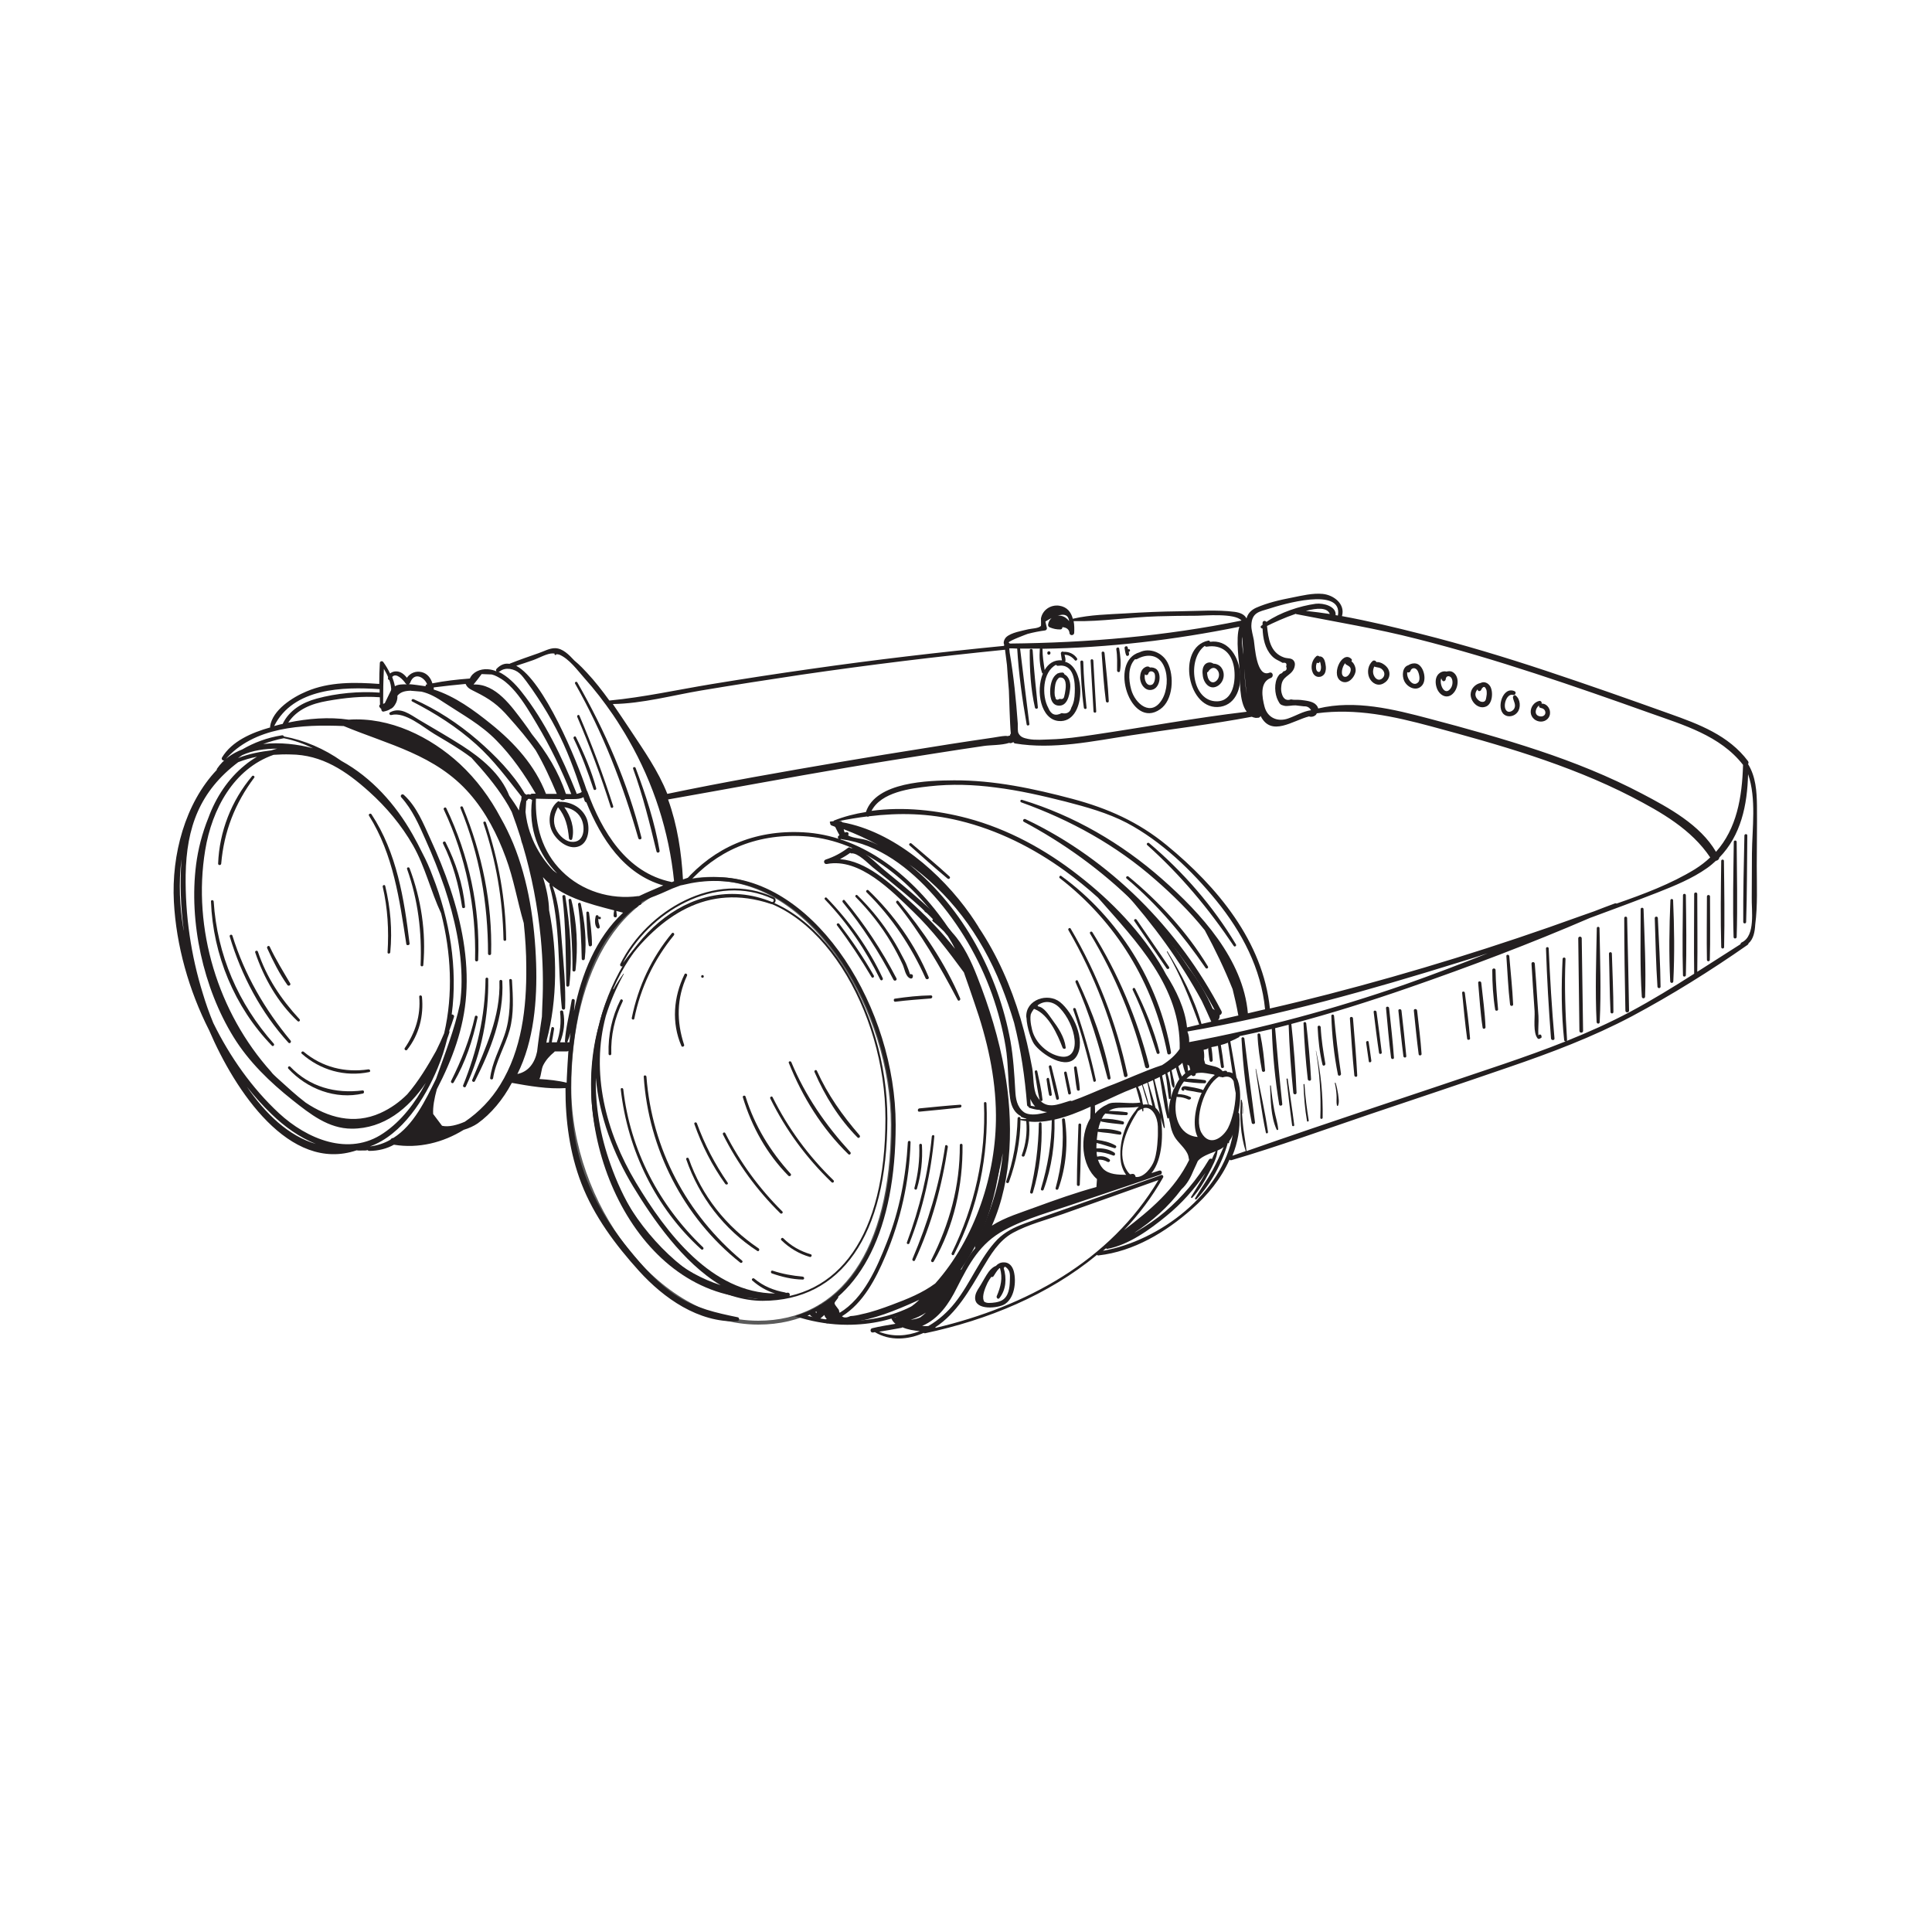 <?xml version="1.0" encoding="utf-8"?>
<!-- Generator: Adobe Illustrator 20.1.0, SVG Export Plug-In . SVG Version: 6.00 Build 0)  -->
<svg version="1.1" id="Layer_1" xmlns="http://www.w3.org/2000/svg" xmlns:xlink="http://www.w3.org/1999/xlink" x="0px" y="0px"
	 viewBox="0 0 1000 1000" style="enable-background:new 0 0 1000 1000;" xml:space="preserve">
<style type="text/css">
	.st0{fill:none;stroke:#5B5B5B;stroke-width:2;stroke-miterlimit:10;}
	.st1{fill:none;stroke:#231F20;stroke-miterlimit:10;}
	.st2{fill:none;stroke:#231F20;stroke-width:2;stroke-miterlimit:10;}
	.st3{fill:#231F20;}
</style>
<g>
	<path class="st0" d="M462.1,582.2c0,65.4-26.4,102.4-69.6,102.4c-53.2,0-97.8-61.9-97.8-121.6c0-59.6,26.3-110.9,78.2-108
		C421.7,457.8,462.1,522.6,462.1,582.2z"/>
	<path class="st1" d="M458.8,578.9c0,60.7-24.1,93.9-64.1,93.9c-40.1,0-88.2-54-88.2-109.4c0-55.3,32.5-100.2,72.5-100.2
		C424.5,463.2,458.8,523.6,458.8,578.9z"/>
	<path class="st2" d="M415.8,431.8c-25.6-1.4-45.8,8.2-60.5,24.8c5.8-1.3,12-1.9,18.7-1.5c48.5,2.7,88.6,67.5,88.6,127.1
		c0,53.8-17.8,88.4-47.9,99c7.7,2.2,15.7,3.5,23.8,3.5c49.7,0,80.2-40.8,80.2-112.8C518.6,506.1,472.1,434.8,415.8,431.8z"/>
	<path class="st3" d="M548.7,518.7c-6.4-5.1-17.9-1.3-17.5,7.7c0,0.2,0.1,0.3,0.1,0.4c0.2,5.1,2.5,11.5,3.9,13.5
		c3.6,5.2,17.2,14.4,22.1,6.3C562.2,538.4,555.4,524.1,548.7,518.7 M548.7,546.8c-3-0.6-5.7-2-8-3.9c-2.8-2.3-4.9-5.1-6.1-8.5
		c-0.4-1.2-1.7-6.1-1.1-9.3c0.4-1.1,1-2,1.6-2.8c0.1,0,0.1,0,0.2-0.1c0.1,0.1,0.1,0.1,0.2,0.1c7.3,2.8,11.9,13.2,14.5,20
		c0.3,0.8,1.8,0.8,1.6-0.2c-0.7-5.5-3.9-10.2-7.1-14.5c-1.7-2.3-4.1-6.3-7.2-6.7c0-0.2-0.1-0.4-0.3-0.5c3.3-2.5,7.8-2.6,11.6,1.4
		c4,4.2,7.1,10.7,7.6,16.4C556.7,543.3,554.8,548,548.7,546.8"/>
	<path class="st3" d="M524.7,657.9c-0.7-2.5-2.4-4.6-5.2-4.5c-1.7,0-3,0.7-4,1.8c-1.4,0.5-2.6,1.6-3.7,3c-1.6,2.2-2.8,4.6-4.2,6.9
		c-1,1.6-2.3,3.4-2.7,5.2c-1.8,7.9,10.2,7.1,14.5,5.1C525.1,672.6,526.2,663.4,524.7,657.9 M522.7,663c-0.1,3.5-0.6,8-4,10
		c-1.9,1.1-4.8,1.4-6.9,1.4c-1.1,0-1.9-0.3-2.5-0.8c0-0.1,0-0.2-0.1-0.4c-1.1-2.5,0.9-7,2-9.3c0.6-1.1,1.2-2.1,1.9-3
		c0.4,0.2,0.9,0.1,1.2-0.4c0.7-1.1,1.8-3,3-4.1c0.1,0,0.2,0,0.3,0c1.5,5.1,0.4,9.6-1.7,14.5c-0.3,0.8,0.7,1.9,1.4,1
		c3.5-4.3,3.8-10.4,2.2-15.6c0.3-0.1,0.4-0.4,0.5-0.7c0.7,0.2,1.5,0.9,2.2,2.1C523,659.3,522.7,661.6,522.7,663"/>
	<path class="st3" d="M407.7,669.1c-0.3,0-0.6,0-0.9,0.1c-0.1-0.1-0.2-0.1-0.3-0.2c-6-1.1-11.3-3.2-16.1-7.2c-0.7-0.6-1.7,0.4-1,1
		c3.4,3,7.4,5.4,11.8,6.7c-32.8-0.2-56.4-31.3-72.1-57.5c-15.7-26.3-23.4-56.8-15.5-86.2c2.3-7.4,5.4-14.6,9.3-21.7
		c0.1-0.1-0.1-0.2-0.2-0.1c-1.9,2.6-3.6,5.2-5.1,8c-0.3-0.2-0.8-0.2-1,0.3c-2.9,5.7-5,11.7-6.4,17.7c-16.8,57.5,17.2,139,79.8,142
		c5.8,1.1,11.8,1,18-0.6C409.2,671,409,668.9,407.7,669.1 M346.3,650.2c-14.2-12.4-24.1-29.9-30.3-47.5c-5.3-14.9-7.9-29.9-7.6-44.8
		c1.7,19.8,9.2,39.5,19.3,56.2c10,16.5,25.8,39.5,45.3,51.1C363.3,662,354.3,657.2,346.3,650.2"/>
	<path class="st3" d="M632.2,523.3c-22.1-42.6-57.9-78.7-101.4-99.3c-1-0.5-1.8,0.9-0.8,1.4c42.5,22.7,77.4,56.5,99.8,99.4
		C630.6,526.4,633.1,525,632.2,523.3"/>
	<path class="st3" d="M550.9,349c0-0.4-0.4-0.8-0.9-0.9c-0.9,0-1.6,0.1-2.3,0.4c0,0,0,0,0,0c-0.3,0-0.5,0.2-0.6,0.3
		c-2.4,1.5-3.3,5-3.5,7.9c-0.2,3,0.1,8,4,8.5c4.8,0.6,5.9-5.2,6.3-8.7C554.3,353.5,553.4,350.2,550.9,349 M551.4,357.6
		c-0.1,0.9-0.3,1.8-0.5,2.6c-0.2,1.4-1,1.9-2.4,1.5c-1.3,0.8-2.1,0.5-2.2-0.7c-0.7-1.2-0.4-3.8-0.3-5.2c0.2-2.1,0.8-4,2.3-5.1
		c0,0,0.1,0,0.1,0C552.2,350.2,551.8,355.4,551.4,357.6"/>
	<path class="st3" d="M598.9,346.7c-0.8-0.9-2.3-1.4-3.7-1.2c-0.7-0.8-1.9-0.6-2.9,0.1c-1.6,1.1-2.1,3-2.2,4.9
		c-0.1,3.6,2.8,7.9,6.9,6.3C600.5,355.3,601.1,349.2,598.9,346.7 M596.2,354.4c-2.8,1.1-4.2-2.8-3.6-5.4c0.5,0.6,1.5,0.6,1.8-0.4
		c0.4-1.6,2.5-1.4,3.2,0C598.2,350.1,597.8,353.8,596.2,354.4"/>
	<path class="st3" d="M604.3,342.9c-2.7-5.2-9.3-7.8-14.4-5.3c-16.3,4.6-4.8,40.4,10.6,29.5C607.3,362.4,607.9,349.8,604.3,342.9
		 M601.5,362c-5.6,9.4-14,2.3-16-5.1c-1.4-5.1-1.8-11.9,2-15.7c0.3,0.1,0.6,0.1,0.9,0c5.5-3.1,11.7-2.5,14.3,4.2
		C604.7,350.3,604.2,357.5,601.5,362"/>
	<path class="st3" d="M631.5,344.8c-0.9-0.8-2.2-1.3-3.5-1.3c0,0-0.1-0.1-0.1-0.1c-1.4-0.9-3.2-0.6-4.3,0.6c-1.4,1.6-1.3,4-1,6
		c0.6,3.9,3.9,7.5,7.9,4.9C633.9,352.6,634.4,347.6,631.5,344.8 M629.6,352.4c-1.9,1.7-3.7,0.4-4.4-1.7c-0.2-0.6-0.4-1.6-0.4-2.7
		c0.2,0,0.5-0.2,0.6-0.4c1-1.7,3-2.8,4.6-0.9C631.5,348.3,631.2,350.9,629.6,352.4"/>
	<path class="st3" d="M626.3,332.2c-0.1-0.4-0.4-0.8-1-0.6c-16.6,3.5-10.6,37,6.5,34.2C648.1,363,643.8,329.7,626.3,332.2
		 M629.9,363c-13,0.2-15.6-22-6.3-28.7c0.2,0.3,0.6,0.5,1.1,0.4c7.7-1.2,12.7,3.1,14,10.6C639.8,352.1,638.5,362.9,629.9,363"/>
	<path class="st3" d="M303.7,423.8c-2.3-5.8-8.1-8.9-14.1-8.8c-0.2-0.3-0.6-0.4-0.9-0.1c-4.3,3.3-5.2,10-3.2,14.8
		c2,4.9,8.6,10.6,14.3,8.3C304.9,435.9,305.4,428.3,303.7,423.8 M295.5,435.7c-3.8-0.5-7.3-4.5-8.3-8c-1.1-3.8,0-6.8,1.6-9.9
		c4,4.8,5.1,10,5.7,16.1c0.1,0.9,1.5,1.3,1.7,0.2c1.3-5.7-0.8-11.6-4.1-16.3c3.4,0.5,6.6,2.2,8.4,5.3
		C303.1,427.3,303,436.6,295.5,435.7"/>
	<path class="st3" d="M549.3,453.4c-0.6-0.5-1.4,0.6-0.8,1.1c29.3,22.7,48.5,54.2,55.7,90.6c0.2,1.2,2.1,0.7,1.9-0.5
		C600,508.5,578.8,474.8,549.3,453.4"/>
	<path class="st3" d="M536.9,554.5c-0.2-0.9-1.5-0.5-1.3,0.4c0.8,4.8,1.4,9.7,2.5,14.5c0.2,0.8,1.6,0.7,1.5-0.2
		C539.1,564.2,537.9,559.3,536.9,554.5"/>
	<path class="st3" d="M543,558.4c-0.2-0.9-1.4-0.5-1.3,0.4c0.4,2.6,0.7,5.3,1.3,7.9c0.2,0.8,1.5,0.6,1.4-0.2
		C544.1,563.7,543.5,561,543,558.4"/>
	<path class="st3" d="M548.1,568.3c-1.1-5.5-2.6-11-3.9-16.4c-0.2-0.9-1.5-0.5-1.3,0.4c1.2,5.5,2.3,11,3.8,16.5
		C546.9,569.6,548.3,569.2,548.1,568.3"/>
	<path class="st3" d="M552.1,555.1c-0.2-0.8-1.5-0.5-1.3,0.4c0.7,3.5,1.3,7,2.1,10.5c0.2,0.9,1.6,0.5,1.4-0.4
		C553.7,562.1,552.8,558.6,552.1,555.1"/>
	<path class="st3" d="M557.3,552.5c-0.1-0.8-1.5-0.6-1.4,0.2c0.5,3.8,0.8,7.6,1.5,11.3c0.2,0.8,1.6,0.7,1.5-0.2
		C558.7,560,557.9,556.2,557.3,552.5"/>
	<path class="st3" d="M567.2,559c-2.7-12.5-6.2-24.7-10.4-36.8c-0.3-0.8-1.6-0.5-1.3,0.4c4.2,12.1,7.6,24.3,10.4,36.8
		C566,560.3,567.4,560,567.2,559"/>
	<path class="st3" d="M557.9,507.7c-0.4-0.8-1.5-0.1-1.2,0.7c7.3,16.2,12.1,32.7,16.6,49.8c0.3,1,1.7,0.6,1.5-0.4
		C571.7,540.5,565.3,523.6,557.9,507.7"/>
	<path class="st3" d="M583.6,556.3c-5.7-26.7-15.6-52.1-29.4-75.6c-0.4-0.8-1.6-0.1-1.2,0.7c13.6,23.5,23.3,48.9,28.8,75.5
		C582,558,583.9,557.5,583.6,556.3"/>
	<path class="st3" d="M594.8,551.6c-6.2-24.4-16-47.7-29.4-69.1c-0.5-0.7-1.6-0.1-1.2,0.7c12.9,21.5,22.6,44.6,28.5,68.9
		C593.1,553.5,595.2,553,594.8,551.6"/>
	<path class="st3" d="M600.2,544.6c-2.9-11.4-7.5-22.4-12.7-32.9c-0.4-0.8-1.6-0.1-1.2,0.7c5.1,10.6,8.9,21.5,12.4,32.6
		C599,545.9,600.4,545.5,600.2,544.6"/>
	<path class="st3" d="M539.1,581.6c0-0.9-1.4-0.9-1.4,0c-0.2,12.1-1.7,23.6-4.5,35.3c-0.2,0.9,1.1,1.3,1.4,0.4
		C538.1,605.8,539.5,593.5,539.1,581.6"/>
	<path class="st3" d="M551.2,579.4c-0.1-0.8-1.6-0.7-1.5,0.2c1.1,12.2-0.1,23.5-3.3,35.3c-0.3,0.9,1.1,1.3,1.4,0.4
		C551.9,603.9,552.9,591.4,551.2,579.4"/>
	<path class="st3" d="M558.2,582.2c-0.3,10.3-0.8,20.6-0.8,30.9c0,1,1.5,1,1.5,0c0.5-10.3,0.5-20.6,0.7-30.9
		C559.6,581.3,558.2,581.3,558.2,582.2"/>
	<path class="st3" d="M496.9,571.8c-7,0.5-14,1.2-21,1.9c-1.1,0.1-1.1,1.9,0,1.7c7-0.7,14-1.3,21-2.1
		C497.9,573.1,497.9,571.7,496.9,571.8"/>
	<path class="st3" d="M481.8,515.2c-6.2,0.1-12.5,0.8-18.6,1.7c-0.9,0.1-0.7,1.7,0.2,1.6c6.1-0.8,12.3-1.2,18.4-1.7
		C482.8,516.6,482.8,515.2,481.8,515.2"/>
	<path class="st3" d="M347.8,483c-10.6,12.8-17.5,27.6-20.8,43.9c-0.2,0.8,1.1,1.2,1.3,0.4c3.2-16,10.2-30.6,20.5-43.2
		C349.4,483.3,348.4,482.4,347.8,483"/>
	<path class="st3" d="M321.1,517.6c-4.4,8.8-6.4,18.1-6.1,27.9c0,0.9,1.4,0.9,1.4,0c-0.3-9.5,1.7-18.6,5.9-27.2
		C322.7,517.5,321.5,516.8,321.1,517.6"/>
	<path class="st3" d="M363.9,645.6c-22.9-21.9-37.7-50.3-41.3-81.8c-0.1-0.8-1.4-0.8-1.3,0c3.5,31.5,18.1,61.5,41.6,82.8
		C363.6,647.3,364.6,646.3,363.9,645.6"/>
	<path class="st3" d="M384.1,652.5c-28.7-23.9-46.7-57.9-49.5-95.2c-0.1-0.9-1.5-0.9-1.4,0c2.4,37.2,20.6,73,49.9,96.2
		C383.8,654.1,384.8,653.1,384.1,652.5"/>
	<path class="st3" d="M392.7,646.2c-16.9-11.4-29.5-27.3-36.2-46.5c-0.3-0.8-1.6-0.5-1.3,0.4c6.7,19.4,19.5,36.2,36.8,47.4
		C392.7,648,393.4,646.8,392.7,646.2"/>
	<path class="st3" d="M376.6,612.1c-6.6-9.6-11.9-19.7-15.9-30.7c-0.3-0.8-1.6-0.5-1.3,0.4c3.9,11.1,9.2,21.5,16,31
		C376,613.5,377.2,612.9,376.6,612.1"/>
	<path class="st3" d="M404.9,627c-12-11.9-21.9-25.5-29.5-40.5c-0.4-0.8-1.6-0.1-1.2,0.7c7.6,15.2,17.6,28.9,29.7,40.8
		C404.6,628.6,405.6,627.6,404.9,627"/>
	<path class="st3" d="M419.6,649.2c-5.4-1.6-10.2-4.3-14.2-8.3c-0.6-0.6-1.6,0.4-1,1c4.2,4.1,9.2,7.1,14.8,8.7
		C420.1,650.8,420.5,649.4,419.6,649.2"/>
	<path class="st3" d="M409.2,607.5c-10.6-11.7-18.6-24.8-23.3-39.9c-0.3-0.9-1.7-0.5-1.4,0.4c4.6,15.2,12.4,29.3,23.6,40.6
		C408.9,609.2,409.9,608.2,409.2,607.5"/>
	<path class="st3" d="M431.4,610.9c-12.9-12.5-23.5-26.9-31.5-43c-0.4-0.8-1.6-0.1-1.2,0.7c8,16.2,18.6,30.7,31.7,43.3
		C431.1,612.6,432.1,611.6,431.4,610.9"/>
	<path class="st3" d="M440.1,596.3c-12.8-14-23.2-29-30.5-46.5c-0.3-0.8-1.7-0.5-1.3,0.4c7,17.5,17.2,34,30.8,47.2
		C439.8,598.1,440.8,597,440.1,596.3"/>
	<path class="st3" d="M444.9,587.6c-8.9-10.3-16.5-21-22.1-33.4c-0.4-0.8-1.6-0.1-1.2,0.7c5.4,12.4,12.7,24.2,22.2,33.8
		C444.5,589.5,445.6,588.4,444.9,587.6"/>
	<path class="st3" d="M415.5,660.8c-5.3-0.5-10.5-1.4-15.6-3.1c-0.9-0.3-1.2,1.1-0.4,1.4c5.1,1.8,10.5,3.1,16,3.2
		C416.5,662.3,416.4,660.9,415.5,660.8"/>
	<path class="st3" d="M605.1,500.5c-5.5-8.2-11.2-16.3-16.8-24.5c-0.5-0.7-1.7,0-1.2,0.7c5.6,8.2,11.1,16.4,16.7,24.5
		C604.4,502,605.6,501.3,605.1,500.5"/>
	<path class="st3" d="M625.2,500.2c-10.7-17.7-25.2-33.4-41.1-46.5c-0.7-0.6-1.7,0.4-1,1c16,13.5,29.1,29.1,40.9,46.3
		C624.5,501.7,625.7,501.1,625.2,500.2"/>
	<path class="st3" d="M639.7,488.8c-11.8-19.8-27.4-37.6-44.9-52.4c-0.7-0.6-1.7,0.4-1,1c17.3,15.5,31.8,32.9,44.7,52.1
		C639,490.4,640.2,489.6,639.7,488.8"/>
	<path class="st3" d="M308.6,408c-2.5-9.1-6.3-18-10.5-26.5c-0.4-0.8-1.5-0.1-1.2,0.7c4.1,8.5,7.3,17.2,10.3,26.2
		C307.5,409.3,308.8,408.9,308.6,408"/>
	<path class="st3" d="M317.4,417.3c-5.1-15.9-10.9-31.5-17.5-46.9c-0.3-0.8-1.5-0.1-1.1,0.7c6.5,15.2,12.3,30.8,17.3,46.6
		C316.3,418.5,317.6,418.2,317.4,417.3"/>
	<path class="st3" d="M332,433.5c-7-28.1-18.8-55.2-33.2-80.3c-0.4-0.7-1.6-0.1-1.1,0.7c14.4,25.4,24.7,52.1,32.7,80
		C330.7,434.9,332.3,434.5,332,433.5"/>
	<path class="st3" d="M329,397.5c-0.3-0.8-1.6-0.5-1.3,0.4c5.1,14,8.6,28.3,12.1,42.8c0.3,1.1,1.8,0.6,1.6-0.4
		C338.9,425.6,334.2,411.3,329,397.5"/>
	<path class="st3" d="M290.8,487.5c-0.8-10-1.4-20.3-5.1-29.7c-0.3-0.8-1.6-0.5-1.3,0.4c5.8,20.6,4.2,42.4,6.4,63.6
		c0.1,1,1.6,1.1,1.7,0C292.9,510.5,291.7,498.8,290.8,487.5"/>
	<path class="st3" d="M292.6,463.8c-0.1-0.8-1.6-0.6-1.5,0.2c1.8,15.4,1.7,30.5,2,45.9c0,1.1,1.5,1,1.6,0
		C296.4,494.8,295,478.9,292.6,463.8"/>
	<path class="st3" d="M295.7,465.7c-0.2-0.7-1.4-0.6-1.4,0.2c1.1,12.2,2.1,23.9,2,36.2c0,1,1.5,1,1.6,0
		C299.2,490.3,298.7,477.3,295.7,465.7"/>
	<path class="st3" d="M300.6,467.8c-0.2-1-1.6-0.5-1.4,0.4c1.3,9.4,1.7,18.5,1.9,28c0,1.1,1.5,1,1.6,0
		C303.7,486.8,302.7,476.9,300.6,467.8"/>
	<path class="st3" d="M304.9,472.5c-0.1-0.9-1.5-0.9-1.4,0c0.2,5.5,0.3,11.2,1.2,16.7c0.2,1,1.7,0.7,1.7-0.2
		C306.4,483.5,305.6,478,304.9,472.5"/>
	<path class="st3" d="M310.4,475.8c0.8,0,0.8-1.3,0-1.3c-0.2,0-0.4,0.1-0.5,0.2c0.1-1-1.3-1.5-1.6-0.4c-0.4,1.8-0.6,4.3,0.6,5.9
		c0.6,0.8,1.7,0.3,1.5-0.6c-0.1-0.8-0.4-1.5-0.6-2.3c-0.1-0.6-0.1-1.2-0.1-1.8C310,475.7,310.2,475.8,310.4,475.8"/>
	<path class="st3" d="M452.3,505c-5.3-9.4-11.4-18.3-17.9-26.8c-0.5-0.7-1.7,0-1.2,0.7c6.5,8.6,12.4,17.5,17.9,26.8
		C451.5,506.5,452.7,505.8,452.3,505"/>
	<path class="st3" d="M456.9,506.3c-7.2-15.4-17.2-29.4-29-41.6c-0.6-0.6-1.5,0.3-0.9,0.9c11.8,12.3,21.1,26.1,28.6,41.4
		C456.1,507.9,457.3,507.2,456.9,506.3"/>
	<path class="st3" d="M464,506.4c-7.5-14.4-16.4-27.9-26.8-40.4c-0.6-0.7-1.5,0.3-1,1c10.2,12.5,18.9,25.9,26.3,40.2
		C463.1,508.1,464.5,507.3,464,506.4"/>
	<path class="st3" d="M471.9,504.3c-0.1,0-0.3-0.1-0.4-0.1c-0.2,0-0.4,0-0.5,0.1c-0.4-1.5-1.3-3.8-1.4-4c-0.7-2-1.8-3.9-2.8-5.8
		c-2.1-4.1-4.5-8.2-7.1-12c-4.6-6.9-10-13.3-15.9-19.1c-0.6-0.6-1.5,0.3-0.9,0.9c7,7.1,13.2,14.9,18.3,23.5c2.2,3.7,4.2,7.5,6,11.4
		c1,2.1,1.4,6.2,3.9,7.2c0.5,0.2,1.1,0.1,1.3-0.5c0-0.2,0.1-0.4,0.1-0.5C472.6,504.9,472.4,504.4,471.9,504.3"/>
	<path class="st3" d="M480.7,505.8c-7.1-17-17.9-32.2-31.2-45c-0.7-0.6-1.6,0.4-1,1c13.1,12.9,23.1,27.9,30.6,44.6
		C479.6,507.3,481.1,506.7,480.7,505.8"/>
	<path class="st3" d="M497,516.8c-7.8-18.3-19.3-35.2-32-50.4c-0.6-0.7-1.6,0.3-1,1c12.6,15.6,22.4,32.5,31.7,50.2
		C496.1,518.4,497.3,517.7,497,516.8"/>
	<path class="st3" d="M652.3,535.4c-0.2-0.8-1.5-0.6-1.4,0.2c0.2,6.2,1.2,12.6,2.3,18.6c0.2,0.9,1.7,0.7,1.6-0.2
		C654.3,547.8,653.6,541.4,652.3,535.4"/>
	<path class="st3" d="M676.1,529.7c-0.1-0.9-1.5-0.9-1.4,0c0.4,9.6,1.1,19.3,2.2,28.9c0.1,1,1.7,1.1,1.7,0
		C678.1,548.9,677.2,539.3,676.1,529.7"/>
	<path class="st3" d="M644.1,537.6c-0.1-0.9-1.6-1-1.5,0c0.8,14.5,2.5,29.3,5.3,43.6c0.2,0.9,1.8,0.7,1.7-0.2
		C647.7,566.5,645.8,552,644.1,537.6"/>
	<path class="st3" d="M683.6,531.7c-0.1-1.1-1.7-1.1-1.6,0c0.3,6.5,1,13,2.5,19.3c0.2,1,1.6,0.6,1.5-0.4
		C684.9,544.3,683.9,538,683.6,531.7"/>
	<path class="st3" d="M690.5,525.8c-0.1-0.9-1.4-0.9-1.4,0c0.3,10.2,1.4,20.4,3.4,30.4c0.2,1,1.7,0.6,1.6-0.4
		C692.6,545.7,691.4,535.8,690.5,525.8"/>
	<path class="st3" d="M700.3,527.1c-0.1-1-1.6-1-1.6,0c0.7,9.8,1.3,19.7,2.3,29.5c0.1,1,1.6,1,1.5,0
		C702,546.8,701.1,536.9,700.3,527.1"/>
	<path class="st3" d="M477.2,592.7c0-0.9-1.4-0.9-1.4,0c0.3,7.5-0.6,14.9-2.5,22.2c-0.2,0.9,1.1,1.2,1.3,0.4
		C476.8,607.9,477.6,600.4,477.2,592.7"/>
	<path class="st3" d="M482.3,588.2c-1.8,18.9-6.3,37.1-12.9,54.9c-0.3,0.8,1,1.2,1.3,0.4c7-17.7,11.2-36.4,12.9-55.3
		C483.7,587.3,482.4,587.3,482.3,588.2"/>
	<path class="st3" d="M489.2,593.2c-3,20.3-8.9,39.5-16.9,58.4c-0.4,0.9,0.9,1.6,1.3,0.7c8.6-18.6,14-38.5,17-58.7
		C490.6,592.7,489.3,592.3,489.2,593.2"/>
	<path class="st3" d="M496.8,592.7c0.1,21.2-5.3,40.7-14.8,59.5c-0.4,0.8,0.8,1.6,1.3,0.7c10.5-18.2,15.1-39.4,14.9-60.2
		C498.2,591.8,496.8,591.8,496.8,592.7"/>
	<path class="st3" d="M510.6,571.1c0-0.9-1.4-0.9-1.3,0c1.1,27-4.8,53.3-16.7,77.5c-0.4,0.8,0.8,1.6,1.2,0.7
		C506.3,625.2,511.8,598.1,510.6,571.1"/>
	<path class="st3" d="M491.5,453.7c-6.4-5.9-13.1-11.4-19.7-17.1c-0.7-0.6-1.7,0.4-1,1c6.5,5.8,13,11.6,19.6,17.1
		C491.1,455.4,492.2,454.4,491.5,453.7"/>
	<path class="st3" d="M141.7,540.2c-18.4-20.7-29.3-45.9-31.1-73.6c-0.1-0.9-1.5-0.9-1.4,0c1,27.6,12.2,54.7,31.5,74.6
		C141.3,541.9,142.3,540.9,141.7,540.2"/>
	<path class="st3" d="M150.4,538.6c-13.5-16.3-23.8-34.1-30.1-54.3c-0.3-0.9-1.6-0.5-1.4,0.4c6,20.2,16.2,39.4,30.4,55
		C150,540.4,151,539.4,150.4,538.6"/>
	<path class="st3" d="M155,527.5c-9.6-10.4-17-21.5-21.5-34.9c-0.3-0.9-1.7-0.5-1.4,0.4c4.5,13.3,11.7,25.9,21.9,35.5
		C154.7,529.2,155.7,528.2,155,527.5"/>
	<path class="st3" d="M150.2,509c-3.7-6.3-7.5-12.4-10.6-19c-0.4-0.9-1.7-0.1-1.3,0.8c3,6.6,6.3,13.2,10.5,19.1
		C149.4,510.6,150.7,509.9,150.2,509"/>
	<path class="st3" d="M187.7,564.4c-14.1,1.8-27.5-1.8-37.5-12.3c-0.6-0.6-1.5,0.3-1,1c9.7,10.5,24.5,16.2,38.7,12.9
		C188.7,565.7,188.5,564.3,187.7,564.4"/>
	<path class="st3" d="M190.7,553.5c-12.2,1.8-23.9-1.1-33.5-9.1c-0.7-0.6-1.7,0.4-1,1c9.6,8.5,22.3,12.1,34.9,9.5
		C192,554.7,191.6,553.4,190.7,553.5"/>
	<path class="st3" d="M130.5,401.7c-10.7,12.6-17,28.8-17.6,45.3c0,1,1.5,1,1.6,0c1.4-16.5,7.1-31.2,17.1-44.5
		C132.1,401.9,131,401.1,130.5,401.7"/>
	<path class="st3" d="M192.3,421.5c-0.5-0.8-1.8-0.1-1.3,0.7c12.6,20.1,15.8,43.4,19.3,66.4c0.1,1,1.8,0.7,1.7-0.2
		C209.2,465.2,205.4,441.4,192.3,421.5"/>
	<path class="st3" d="M199.4,458.6c-0.2-0.9-1.5-0.5-1.3,0.4c2.6,11.2,3.2,22.4,2.5,33.9c-0.1,0.9,1.3,0.9,1.4,0
		C203.1,481.3,202.1,469.9,199.4,458.6"/>
	<path class="st3" d="M212,449.4c-0.3-0.8-1.6-0.5-1.3,0.4c5.7,16.1,7.7,32.7,7,49.7c0,0.9,1.4,0.9,1.4,0
		C220.6,482.4,218,465.4,212,449.4"/>
	<path class="st3" d="M354.3,504.3c-5.7,11.7-6.8,25.1-1.6,37.1c0.3,0.8,1.7,0.2,1.4-0.6c-4-12.1-3.9-24.1,1.5-35.8
		C356,504.2,354.7,503.4,354.3,504.3"/>
	<path class="st3" d="M363.6,504.7c-0.9,0-0.9,1.4,0,1.4C364.5,506.1,364.5,504.7,363.6,504.7"/>
	<path class="st3" d="M218.4,515.9c-0.1-0.9-1.5-0.9-1.4,0c0.8,9.8-2,18.5-7.5,26.6c-0.5,0.7,0.7,1.6,1.2,0.9
		C216.9,535.6,219.4,525.8,218.4,515.9"/>
	<path class="st3" d="M230.6,435.9c-0.4-0.8-1.7-0.1-1.3,0.7c5.2,10.5,8.1,21.3,9.9,32.9c0.1,0.8,1.6,0.7,1.5-0.2
		C239.6,457.6,235.9,446.4,230.6,435.9"/>
	<path class="st3" d="M231,418.3c-0.4-0.8-1.7-0.1-1.3,0.7c11.5,24.5,16.8,50.8,16.2,77.8c0,1.1,1.6,1.1,1.6,0
		C248.6,469.7,242.7,442.8,231,418.3"/>
	<path class="st3" d="M239.6,417.8c-0.3-0.8-1.6-0.4-1.3,0.4c9.9,24.2,14.3,49.3,14.3,75.4c0,1,1.6,1,1.6,0
		C254.9,467.7,249.5,441.7,239.6,417.8"/>
	<path class="st3" d="M251.5,425.7c-0.3-0.8-1.5-0.5-1.3,0.3c6.6,19.5,10,39.7,10.4,60.3c0,0.9,1.4,0.9,1.4,0
		C261.7,465.6,258.1,445.3,251.5,425.7"/>
	<path class="st3" d="M245.8,526.2c-2.6,11.7-6.9,22.5-12.3,33.3c-0.4,0.9,0.8,1.6,1.3,0.8c6.1-10.4,9.9-21.9,12.4-33.7
		C247.4,525.7,246,525.3,245.8,526.2"/>
	<path class="st3" d="M252.7,506.7c0-0.9-1.4-0.9-1.4,0c-0.2,19.3-4.4,37.2-11.6,55.1c-0.3,0.8,1,1.4,1.4,0.6
		C249.3,545.1,253,525.7,252.7,506.7"/>
	<path class="st3" d="M260,507.9c0-0.9-1.5-1-1.5,0c0.6,18.4-7.2,34.5-14.1,51.1c-0.3,0.8,1,1.4,1.4,0.6
		C253.9,543.6,260.9,526.1,260,507.9"/>
	<path class="st3" d="M265,507.4c-0.1-0.9-1.5-0.9-1.4,0c0.5,9.6,0.7,19.2-2.5,28.4c-2.6,7.5-6.4,14.2-7.4,22.2
		c-0.1,0.8,1.3,1,1.5,0.2c1.4-8.9,6.2-16.5,8.6-25.1C266.1,524.7,265.5,515.9,265,507.4"/>
	<path class="st3" d="M424.4,676.2C424.4,676.2,424.4,676.2,424.4,676.2C424.4,676.2,424.4,676.2,424.4,676.2"/>
	<path class="st3" d="M699.5,342.3c0.3-0.4,0.4-0.9-0.1-1.3c-4.9-4.7-11.3,9.5-4.5,11.9c3.2,1.1,6.1-2.3,6.7-5.1
		C702,346.1,701.1,343.4,699.5,342.3 M699.1,347.1c-0.2,1.4-1.6,3.6-3.2,3.2c-2.3-0.6-1.3-5.2,0.4-7.1c0,0.3,0.1,0.6,0.5,0.8
		C698.1,344.8,699.4,345.2,699.1,347.1"/>
	<path class="st3" d="M718.5,346.2c-1-1.8-3.8-3.8-6.1-3.5c-0.2-0.7-1.2-1.1-1.9-0.6c-2.4,2.1-3,5.7-1.8,8.6c1.3,3,4.6,4.8,7.6,2.9
		C719,352.1,720,348.9,718.5,346.2 M715.1,351.4c-2.1,1.3-3.8-0.7-4.3-2.7c-0.3-1.3,0-2.6,0.5-3.7c0,0,0,0,0,0
		c1.5,0.6,3,0.3,4.2,1.6C717,348,716.9,350.2,715.1,351.4"/>
	<path class="st3" d="M734.1,343.9c-1.4-0.9-3.7-0.6-5.1,0.4c-3.2,0.9-3.4,5.5-2.2,8.1c1.6,3.5,6.6,5.8,9.4,2.2
		C738.4,351.8,737.1,345.7,734.1,343.9 M734.1,353.1c-2.7,2.9-6.3-2.1-5.7-5.2c0.5,0.4,1.4,0.1,1.6-0.5c0.6-2,2.7-2,3.7-0.3
		C734.5,348.4,735.3,351.8,734.1,353.1"/>
	<path class="st3" d="M752,347.9c-0.9-0.6-2.1-0.6-3.3-0.3c-1.7-0.4-3.4,0.3-4.5,1.7c-1.4,1.8-1.3,4.5-0.6,6.6
		c1.3,4.1,5.7,6.5,8.9,2.6C754.9,355.7,755.5,350.1,752,347.9 M750.7,356.5c-3,3.9-5.9-2.4-4.7-5.4c0.1,0.4,0.3,0.8,0.6,1.2
		c0.6,0.7,1.6,0.1,1.7-0.7c0.2-2.4,2.8-1.9,3.3,0.1C752.1,353.3,751.7,355.3,750.7,356.5"/>
	<path class="st3" d="M771.3,355.2c-1-1.6-2.9-2.6-4.7-1.8c-0.1,0-0.1,0.1-0.2,0.1c-2.7,0.5-5.1,2.9-5.2,5.8
		c-0.1,3.8,3.8,7.9,7.7,6.5C772.6,364.6,773,358,771.3,355.2 M769.3,360.9c-0.2,1.2-0.4,2.4-2,2.4c-0.9,0-1.7-0.5-2.3-1.1
		c-1.9-1.8-1.6-3.9-0.2-5.4c0,0.1,0.1,0.3,0.1,0.4c0.4,1,1.8,0.4,1.9-0.5c0.9-1.4,1.6-1.5,2.2-0.4c0.3,0.5,0.5,1.1,0.5,1.7
		C769.6,359,769.5,360,769.3,360.9"/>
	<path class="st3" d="M784.5,360c-0.7-0.6-1.5,0.4-1.4,1.1c0.3,1.9,1.7,3.6,0.7,5.6c-0.6,1.2-2.4,2.2-3.6,1.5
		c-2.9-1.7-0.6-9.6,3-8.5c1.1,0.3,1.8-1.4,0.8-1.9c-6.1-2.9-9.8,8.8-5.4,12.1c2.1,1.6,5.3,0.8,6.8-1.2
		C787.3,366.4,787,361.9,784.5,360"/>
	<path class="st3" d="M797.9,364.2c0.3-0.6-0.3-1.6-1.2-1.4c-2.7,0.6-4.6,3.3-4.4,6c0.2,2.7,2.6,4.7,5.3,4.7c2.6,0,4.8-2,4.7-4.7
		C802.3,366.4,800.3,364,797.9,364.2 M797.2,370.8c-3.4-0.5-2.6-4.1-0.6-5.7c-0.1,0.6,0.1,1.2,0.8,1.3c1.3,0.2,2.4,0.9,2.5,2.4
		C799.9,370.3,798.5,371,797.2,370.8"/>
	<path class="st3" d="M686.1,344c-0.2-1.4-0.6-3.1-1.8-3.9c-0.5-0.3-1-0.4-1.4-0.3c-0.1,0-0.1-0.1-0.1-0.1c-0.5-0.4-1.1-0.4-1.5,0
		c-2.3,2-3.1,5.7-1.8,8.5c1.2,2.7,4.5,2.9,6.1,0.5C686.4,347.2,686.4,345.5,686.1,344 M682,347.6c-0.9-0.6-0.9-2.3-0.8-3.1
		c0.1-0.5,0.2-1,0.4-1.5c0.1,0,0.1,0.1,0.2,0.1c0.5,0.3,1.1,0,1.2-0.5c0.1,0,0.2,0,0.2-0.1c0.3,0.6,0.4,1.4,0.5,2.1
		C683.9,345.5,683.7,348.7,682,347.6"/>
	<path class="st3" d="M708.4,539.3c-0.1-0.8-1.4-0.5-1.3,0.3c0.5,3.3,0.9,6.6,1.4,9.8c0.1,0.8,1.4,0.5,1.3-0.4
		C709.4,545.9,708.9,542.6,708.4,539.3"/>
	<path class="st3" d="M712.5,523.8c-0.1-0.9-1.6-1-1.5,0c0.9,7.1,1.7,14.1,2.8,21.2c0.1,0.8,1.5,0.6,1.4-0.2
		C714.4,537.8,713.4,530.8,712.5,523.8"/>
	<path class="st3" d="M719,521.8c-0.1-1-1.7-1-1.6,0c0.8,8.5,1.5,17.1,2.6,25.6c0.1,1,1.6,1,1.5,0
		C720.9,538.9,719.9,530.3,719,521.8"/>
	<path class="st3" d="M725.4,523.1c-0.1-1-1.7-1-1.6,0c0.8,7.9,1.6,15.8,2.6,23.6c0.1,0.9,1.5,0.9,1.5,0
		C727.2,538.9,726.3,531,725.4,523.1"/>
	<path class="st3" d="M733.5,523.1c-0.1-1.1-1.8-1.1-1.7,0c0.8,7.5,1.5,15.1,2.5,22.6c0.1,0.9,1.6,0.7,1.5-0.2
		C735.3,538,734.3,530.6,733.5,523.1"/>
	<path class="st3" d="M758.2,513.9c-0.1-0.9-1.5-0.9-1.4,0c0.8,8,1.5,15.9,2.6,23.8c0.1,0.8,1.6,0.6,1.5-0.2
		C760.3,529.7,759.2,521.8,758.2,513.9"/>
	<path class="st3" d="M766.7,508.7c-0.1-1-1.7-1-1.6,0c0.7,7.7,1.1,15.5,2.3,23.2c0.1,0.9,1.5,0.7,1.5-0.2
		C768.6,524,767.5,516.3,766.7,508.7"/>
	<path class="st3" d="M774.1,502.1c0-1.1-1.7-1.1-1.7,0c0,6.9,0.4,13.7,1.5,20.5c0.1,0.8,1.6,0.7,1.5-0.2
		C774.8,515.7,774.2,508.9,774.1,502.1"/>
	<path class="st3" d="M781.2,494.9c-0.1-0.9-1.6-1-1.5,0c0.6,8.3,0.9,16.7,1.9,25c0.1,1,1.6,1,1.6,0
		C782.8,511.5,781.9,503.2,781.2,494.9"/>
	<path class="st3" d="M534.5,336.6c-0.1-1-1.5-1-1.5,0c-0.1,9.9,0.5,20.1,2.7,29.7c0.2,0.8,1.6,0.7,1.5-0.2
		C536.2,356.3,535.1,346.5,534.5,336.6"/>
	<path class="st3" d="M542.9,337.1c-1.1,0-1.1,1.8,0,1.8C544,338.8,544,337.1,542.9,337.1"/>
	<path class="st3" d="M560.7,342.6c0-0.9-1.5-1-1.5,0c0.3,7.9,0.7,15.8,1.8,23.7c0.1,0.9,1.5,0.9,1.4,0
		C561.6,358.3,560.9,350.5,560.7,342.6"/>
	<path class="st3" d="M565.9,341.9c-0.1-0.9-1.4-0.9-1.4,0c0.5,8.8,1,17.5,1.5,26.3c0,0.9,1.5,0.9,1.4,0
		C566.9,359.4,566.4,350.6,565.9,341.9"/>
	<path class="st3" d="M571.7,338c-0.1-1-1.6-1-1.5,0c0.6,8.3,1.1,16.7,2.2,24.9c0.1,0.9,1.5,1,1.5,0
		C573.5,354.6,572.5,346.3,571.7,338"/>
	<path class="st3" d="M579.3,335.7c-0.2-1-1.7-0.6-1.5,0.4c0.6,3.7,0.4,7.3,0.4,11c0,0.9,1.4,1.1,1.5,0.2
		C580.4,343.5,579.9,339.6,579.3,335.7"/>
	<path class="st3" d="M584.3,336c-0.2,0-0.3,0.1-0.4,0.1c-0.1-0.3-0.1-0.7-0.2-1c-0.2-1.1-1.9-0.6-1.6,0.5c0.2,1.1,0.3,2.4,0.8,3.5
		c0.4,0.8,1.5,0.3,1.5-0.4c0-0.5-0.1-0.9-0.2-1.4c0,0,0.1,0,0.1,0C585.1,337.3,585.1,336,584.3,336"/>
	<path class="st3" d="M797.9,536.5c0-0.2-0.1-0.3-0.1-0.5c-0.2-0.8-1.6-0.7-1.5,0.2c-0.3-3.2,0.2-7,0-10.3c-0.2-2.9-0.4-5.7-0.6-8.6
		c-0.4-6.2-0.8-12.3-1.3-18.5c-0.1-1.1-1.7-1.1-1.7,0c0.5,8.2,1,16.4,1.6,24.6c0.2,3.7-0.9,11.2,1.6,14.1c0.3,0.3,0.7,0.3,1.1,0.1
		c0.2-0.1,0.4-0.2,0.5-0.3C797.8,537.3,798,536.9,797.9,536.5"/>
	<path class="st3" d="M801.6,490.9c0-0.9-1.4-0.9-1.4,0c0.5,15.6,1.4,31.1,2.6,46.6c0.1,1.1,1.9,1.1,1.8,0
		C803.2,522,802.3,506.5,801.6,490.9"/>
	<path class="st3" d="M818.7,485.7c0-1.2-1.8-1.2-1.8,0c0.2,16,0.4,32,0.6,47.9c0,1.2,1.9,1.2,1.9,0
		C819.2,517.7,818.9,501.7,818.7,485.7"/>
	<path class="st3" d="M827.9,480.4c0-0.9-1.4-0.9-1.4,0c-0.3,16.1-0.9,32.5-0.1,48.6c0.1,1.1,1.6,1.1,1.6,0
		C828.8,512.9,828.2,496.6,827.9,480.4"/>
	<path class="st3" d="M834.3,493.6c0-1-1.5-1-1.5,0c0.3,10.1,0.3,20.2,0.8,30.2c0,1,1.5,1,1.5,0
		C835.1,513.7,834.6,503.6,834.3,493.6"/>
	<path class="st3" d="M842.2,475.2c0-1-1.5-1-1.5,0c0,16,0.3,32,0.6,47.9c0,1.2,1.9,1.2,1.9,0C842.9,507.1,842.6,491.2,842.2,475.2"
		/>
	<path class="st3" d="M850.7,470.6c0-1-1.5-1-1.5,0c0,15-0.4,30.3,0.6,45.3c0.1,1.1,1.6,1.1,1.7,0
		C852,500.9,851.2,485.6,850.7,470.6"/>
	<path class="st3" d="M858.1,475.2c0-1-1.6-1-1.6,0c0.4,11.8,0.6,23.7,1.4,35.5c0.1,1,1.6,1,1.6,0
		C859.4,498.8,858.6,487,858.1,475.2"/>
	<path class="st3" d="M866,466c0-0.9-1.4-0.9-1.4,0c-0.6,13.9-0.8,28.1-0.1,42c0.1,1,1.5,1,1.6,0C866.8,494.1,866.6,479.9,866,466"
		/>
	<path class="st3" d="M872.6,463.4c0-1-1.5-1-1.5,0c-0.1,13.8-0.4,27.6,0,41.4c0,0.9,1.4,0.9,1.5,0C873,491,872.8,477.1,872.6,463.4
		"/>
	<path class="st3" d="M885.1,464c0-1-1.6-1-1.6,0c0,10.9-0.2,21.9,0,32.8c0,1,1.5,1,1.5,0C885.3,485.9,885.1,475,885.1,464"/>
	<path class="st3" d="M892.3,445.6c0-0.9-1.4-0.9-1.4,0c-0.2,14.9-0.4,29.8,0,44.6c0,1,1.5,1,1.5,0
		C892.7,475.4,892.5,460.5,892.3,445.6"/>
	<path class="st3" d="M898.9,435.8c0-1-1.5-1-1.5,0c-0.2,16.4-0.6,32.9-0.1,49.2c0,1,1.5,1,1.6,0C899.4,468.6,899,452.2,898.9,435.8
		"/>
	<path class="st3" d="M902.9,432.5c-0.3,14.9-0.7,29.8-0.6,44.7c0,1,1.5,1,1.5,0c0.5-14.9,0.4-29.8,0.6-44.7
		C904.5,431.5,902.9,431.5,902.9,432.5"/>
	<path class="st1" d="M400.3,464.9c-29.9-14.1-65.2,6.8-78.8,34.3c-0.2,0.5,0.4,0.8,0.7,0.4c19-26,43.7-43.3,77-32.2
		C400.7,467.9,401.7,465.6,400.3,464.9"/>
	<path class="st3" d="M650.1,553.3c0-0.2-0.2-0.1-0.2,0.1c1.7,10.9,3,22,5.3,32.8c0.2,0.8,1.2,0.4,1.1-0.3
		C654.7,574.9,652.2,564.1,650.1,553.3"/>
	<path class="st3" d="M659.6,574.8c-0.8-4.2-1.4-8.5-1.8-12.8c0-0.3-0.4-0.3-0.4,0c0.3,7.1,0.3,16.1,3.4,22.7
		c0.2,0.4,0.8,0.2,0.8-0.2C661.3,581.2,660.2,578,659.6,574.8"/>
	<path class="st3" d="M666.5,558.4c0-0.3-0.6-0.2-0.6,0.1c0.9,8,1.8,16,2.9,24c0.1,0.6,1.1,0.5,1.1-0.1
		C668.9,574.3,667.6,566.3,666.5,558.4"/>
	<path class="st3" d="M675.2,561.3c0-0.3-0.5-0.3-0.5,0c0.2,6.3,0.7,12.7,1.8,18.9c0.1,0.6,0.9,0.3,0.9-0.2
		C676.4,573.8,675.6,567.6,675.2,561.3"/>
	<path class="st3" d="M681.2,543.9c0-0.1-0.1,0-0.1,0c2,11.5,2.7,23.1,2.3,34.7c0,0.7,1.1,0.7,1.2,0
		C684.8,566.9,683.7,555.4,681.2,543.9"/>
	<path class="st3" d="M692.6,566.3c-0.3-2-0.7-3.9-1.3-5.8c-0.1-0.2-0.4-0.1-0.4,0.1c0.5,2.2,0.8,4.3,0.9,6.5
		c0.1,1.7-0.2,3.5,0.2,5.1c0.1,0.3,0.5,0.3,0.6,0C693.3,570.4,692.8,568.2,692.6,566.3"/>
	<path class="st3" d="M909.3,448.2c0-10.4,0.2-20.7,0.1-31.1c-0.1-7.5-0.6-15.1-4.6-21.6c0.3-0.5,0.3-1,0-1.5
		c-10-13.4-25.5-19.2-40.7-24.6c-21.2-7.6-42.5-15.1-63.9-22.2c-21.4-7.1-42.9-13.6-64.8-19.1c-13.4-3.4-27.1-6.7-40.8-9.2
		c1.8-6.2-4.1-10.9-10-11.5c-5.1-0.5-10.8,0.9-15.8,1.9c-6.3,1.2-12.8,2.7-18.7,5.3c-2.8,1.3-4.3,3.2-4.9,5.5
		c-1.1-2.1-3.3-3-6.1-3.4c-9.2-1.2-19.2-0.4-28.5-0.3c-9.4,0.1-18.7,0.5-28.1,1.1c-8.9,0.5-18.2,0.7-26.9,2.7
		c-0.1,0-0.2,0.1-0.3,0.1c-0.9-3.4-2.9-6.2-7.1-6.8c-4.4-0.6-8.6,2.2-9.4,6.6c0,0.1,0.1,3.7,0,3.8c-1.1,1.4-4.9,1.4-6.5,1.8
		c-3.2,0.8-9,1.7-11.5,4.1c-1,1-1.7,2.9-1,3.9c-0.1,0.1-0.1,0.3-0.1,0.5c0,0,0,0,0,0.1c-33.6,3.3-67.1,7.2-100.5,12
		c-17,2.4-33.9,5-50.9,7.8c-17.6,2.9-35.1,6.8-52.9,8.5c-3.6-5-7.4-9.9-11.6-14.4c-1.3-1.4-3.7-4-6.5-6.3c-2.8-3-6-6.3-9.9-6.4
		c-2.9-0.1-6,1.7-8.7,2.6c-4.9,1.7-9.8,3.4-14.6,5.3c-0.2,0.1-0.3,0.1-0.4,0.2c-2.4-0.4-4.6,0.4-6.7,2.6c-0.4,0.5-0.3,1,0,1.3
		c-1.4-0.6-2.9-1-4.5-1.1c-4-0.3-7.9,1.5-9.3,4.8c-6.5,0.5-13,1.2-19.4,2.5c-0.8-2.7-2.6-5.1-5.5-5.8c-3.1-0.8-6,0.5-7.7,2.9
		c-1.4-1.8-3.2-3.3-5.6-3.3c-1.2,0-2.3,0.4-3.1,1.1c-1-2.1-2.2-4.1-3.5-5.9c-0.5-0.8-1.8-0.5-1.8,0.5c-0.2,3.6-0.3,7.2-0.3,10.8
		c-12.6-0.9-25.8-1.2-37.7,3.9c-7.2,3-17.6,9.6-18.8,18.1c0,0.2,0,0.3,0.1,0.5c-9.6,2.7-19.9,7.1-25,15.6c-0.6,1,0.8,2.1,1.6,1.2
		c14.8-17.2,39.9-18.4,61.4-17.5c23.4,9.7,47.6,14.9,65.1,34.9c8.5,9.7,14.4,21.2,18.8,33.2c4.1,11,6,22.7,9.3,33.9
		c0.8,7.6,1.3,15.2,1.3,22.8c0.2,20.9-2.3,42.8-13.5,60.9c-4.6,7.5-10.9,14.1-18.3,19.1c-3.9,1.7-8.4,2.9-11.8,2.1
		c-1.5-2-3.1-4.1-4.6-6.1c-0.2-3.7,0.6-8.1,1.9-12.8c8-15.4,14-31.4,15.2-48.9c1.3-18.7-2.4-37.4-8.3-55.1
		c-2.9-8.7-6.4-17.2-10.2-25.5c-3.7-8.1-7.1-16.8-13.8-22.9c-0.9-0.8-2.1,0.4-1.3,1.3c5.7,6.3,9.1,14.1,12.5,21.8
		c3.7,8.2,7,16.5,9.9,24.9c5.2,15.7,8.9,32.1,8.8,48.7c0,3.9-0.3,7.7-0.8,11.4c-2.8,13.3-7.8,25.9-12.4,38.9
		c-5.6,11.3-11.6,24-22.1,30.6c-0.7,0-1.2,0.4-1.5,0.9c-3.1,1.8-6.6,3-10.6,3.5c16.8-6.1,28.5-24.9,35-40.5c2.1-5,3.7-10.1,5-15.3
		c0.4-1.1,0.8-2.1,1.1-3.2c0.1-0.3,0-0.6-0.1-0.8c0.9-2.5,1.8-4.9,2.5-7.3c0.2-0.7-0.5-1.3-1.2-1.2c3.2-24-1-49.1-9.9-71.7
		c-1.5-4.1-3.3-8.1-5.3-11.9c-1.6-3.3-3.3-6.5-5.1-9.7c-8.8-15.5-21.1-29.3-36.7-37.9c-8.9-6.3-19.3-10.8-29.8-12.7
		c-0.2-0.4-0.5-0.7-1.1-0.6c-7.7,1.2-14.5,3.8-20.5,7.3c-5.2,2-9.8,5.2-13,9.9c-0.2,0.2-0.2,0.5-0.2,0.7
		c-16.4,17.3-23.5,44-22.2,68.2c1.2,22.7,7.7,45.8,18.3,66.7c13.3,31,41.4,73.8,76.3,62c0.9,0.2,1.9,0.1,2.9,0.1c0.5,0,1,0,1.5,0
		c0.4,0,0.8-0.1,1.3-0.2c0.2,0.2,0.4,0.4,0.8,0.4c4.9,0,9.2-1.2,12.8-3.2c12.8,2.1,25.4-1.1,36.1-7.7c2.7-0.8,5.3-2,7.2-3.3
		c7-5,13.2-12.5,17.6-20.8c0.1-0.1,0.2-0.1,0.2-0.2c8.8,1.6,18.8,3.3,27.7,2.7c-0.1,16.8,2.2,33.7,8.2,49.3
		c6.6,17.1,17.7,31.9,29.9,45.4c12.8,14.1,30.7,26.7,50.7,26c1.2,0,1.5-1.9,0.3-2.1c-11.2-2.3-21.5-4.6-31.3-10.9
		c-9.7-6.2-17.5-15.1-24.7-23.9c-14.6-17.8-25-37-28.5-60c-3.3-21.4-1.8-43.9,2.7-65c4.2-19.6,12.1-38.8,28.2-51.6c0,0,0,0,0.1-0.1
		c1-0.4,1.9-1,2.4-1.9c0.2,0,0.3,0,0.5,0c0.7-0.1,1-0.8,0.8-1.5c1.5-0.8,3-1.5,4.6-2.2c3.8-1.4,7.7-3.1,11.4-4.8
		c3.1-1.2,6.3-2.4,9.5-3.6c1.4-0.5,0.9-2.6-0.6-2.2c-1.1,0.3-2.3,0.7-3.4,1.1c0,0,0,0,0-0.1c-0.8-14-2.9-28-7.7-41.3
		c31.1-5.5,62.1-11.3,93.3-16.6c15.3-2.6,30.6-5,45.9-7.4c8.1-1.3,16.2-2.5,24.3-3.7c3.3-0.5,9.1-0.3,13.1-1.6
		c0.3,0.2,0.6,0.2,1,0.1c0.4-0.1,0.8-0.3,1.1-0.5c0.2,0.3,0.4,0.6,0.8,0.7c20,3.3,40.3-1.2,60.1-4.2c20.8-3.2,41.8-5.7,62.5-9.6
		c0.7,0.3,1.4,0.5,2.2,0.6c0.2,0,0.4,0,0.5-0.1c0.7,0.2,1.5-0.1,1.9-0.9c0,0,0,0,0,0c5.5,11,16.7,2.3,25.1,0.2
		c0.2,0.1,0.4,0.2,0.7,0.2c1.2,0.1,2.2-0.4,2.8-1c0.1-0.1,0.2-0.2,0.2-0.3c0.1-0.2,0.2-0.4,0.3-0.5c20.4-2.7,39.6,1.5,59.3,6.8
		c17.4,4.7,34.8,9.5,52,15.2c17.7,5.9,35.1,12.7,51.6,21.2c15.4,8,30.9,16.8,40.7,31.4c-2.3,2.2-4.9,4.2-7.9,6.1
		c-12.4,7.6-26.5,12.9-40.6,17.8c-0.2-0.2-0.5-0.2-0.8-0.1c-3.6,1.3-7.2,2.7-10.8,4.1c-2.4,0.8-4.7,1.7-7.1,2.5
		c-42.8,15.5-86.3,29-130.4,40.4c-10.1,2.6-20.2,5.1-30.3,7.4c-3.6-34.7-27.3-63.1-53.4-84.5c-14.7-12.1-30.5-19.1-48.8-24
		c-20-5.3-40.5-9.7-61.3-9.6c-13.2,0.1-40.4,0.7-45.6,16.4c-5.7,0.9-11.2,2.3-16.5,4.4c-0.2,0.1-0.3,0.2-0.3,0.4c-0.2,0-0.5,0-0.7,0
		c-0.2,0-0.4,0-0.5,0.1c-0.1,0-0.2,0-0.3,0c-0.5,0-0.5,0.5-0.2,0.8c-0.1,0.5,0.2,1.1,0.8,1.3c0.6,0.2,1.2,0.4,1.8,0.7
		c0.7,1.4,1.4,2.9,2.2,4.3c-0.1,0.1-0.2,0.1-0.3,0.2c-1.1,0.5-0.3,2.4,0.8,1.9c0.1,0,0.3-0.1,0.4-0.2c0.1,0.1,0.2,0.2,0.4,0.2
		c19.3,2.7,35,15,47.6,29.2c13.2,14.9,23.4,32.4,30.1,51.1c3.1,8.8,5.5,17.9,7,27c1.5,8.9,1.1,17.9,2.3,26.7c0.7,5,2.8,7.9,5.6,9.3
		c-0.1,0.2,0,0.3,0.2,0.4c0.9,0.4,1.8,0.7,2.8,1c-0.1,0-0.2,0-0.2,0.1c-0.9,0-1.8,0.1-2.7,0c-0.2,0-0.3,0.1-0.3,0.2
		c0-0.2,0-0.4,0-0.5c0-1-1.5-1-1.5,0c-0.3,11.2-2.2,22-5.9,32.6c-0.3,0.9,1.1,1.2,1.4,0.4c3.8-10.4,5.9-21.2,6-32.3
		c0,0.1,0.1,0.2,0.2,0.2c0.9,0.2,1.9,0.4,2.8,0.5c0.5,6-0.2,11.8-2.3,17.5c-0.3,0.9,1.1,1.2,1.4,0.4c2.2-5.7,2.9-11.6,2.3-17.7
		c3.9,0.4,7.8,0.1,11.8-0.7c-0.1,12.2-2.1,23.8-5.6,35.5c-0.3,0.9,1.1,1.3,1.4,0.4c4.2-11.5,5.9-24,5.6-36.2
		c6.3-1.4,12.6-3.9,18.7-6.7c0,2.1-0.1,4.1-0.2,6.1c-5.7,9.5-4.6,24.4,3.5,31.4c-0.1,1.4-0.2,2.7-0.3,4.1
		c-10.7,2.9-21.3,6.7-31.7,10.5c-6.9,2.6-15.6,5.1-22.4,9.5c10.9-24.4,11.1-54.7,6.6-80c-2.9-16.7-8-33.2-14.2-48.9
		c-3-7.7-7-16.4-12.9-22.8c-1.4-1.8-2.9-3.4-4.4-5.1c-0.2-0.2-0.4-0.4-0.6-0.6c-3.6-3.8-7.4-7.3-11.1-10.6
		c-6.2-5.5-12.5-10.7-18.9-15.9c-4.3-3.5-10.9-10.7-16.5-11.6c-0.3,0-0.7,0-1,0.2c-0.3-0.5-0.8-0.7-1.4-0.3
		c-3.6,2.7-7.3,4.7-11.6,6.1c-1.5,0.5-0.9,2.6,0.6,2.3c17-3.3,33.6,14,44.7,24.7c10,9.6,18.1,20.4,26.2,31.4c2,5.5,3.8,11,5.5,15.9
		c6.5,18.6,11,38.2,11.1,58c0.2,30.4-10.7,63.9-31.4,87.1c-6.6,4.9-14.3,8-22.3,11c-5.1,1.9-10.4,3.8-15.7,4.9
		c-1.9,0.5-3.9,0.9-5.9,1c-1.9,0.9-3.4,1-4.4,0.1c11-6.8,17.5-19.4,22.5-31.2c7.9-18.6,12.4-38.7,13-58.9c0-0.9-1.3-0.9-1.4,0
		c-1,17.8-4.3,35.3-10.9,51.9c-5.1,13-11.9,28.9-24.4,36.4c-0.2-0.4-0.3-0.9-0.4-1.5c-3-4.1-2.8-2.9-0.5-6.1c0.8-1.1-1-2-1.7-1
		c-0.1,0.1-0.1,0.2-0.2,0.3c-0.3-0.1-0.7-0.1-1,0.2c-0.6,0.6-1.5,1.8-2.4,3.1c-0.2-0.7-1.2-1.1-1.7-0.3c-0.4,0.7-0.8,1.3-1.2,2
		c-0.1-0.9-1.4-1.2-1.7-0.2c0,0,0,0.2-0.1,0.4c-0.5-0.1-1.1,0.2-1.1,0.9c0,0.8,0,1.5,0,2.3c0,0,0,0-0.1,0.1
		c-0.1-0.2-0.2-0.3-0.3-0.5c-0.3-0.5-1-0.6-1.5-0.4c-1.1,0-2.1,1.5-1,2.3c0.4,0.3,0.9,0.7,1.3,1c0.3,0.4,0.8,0.6,2,1.2
		c0.7,0.3,1.6,0,1.6-0.9c0,0,0,0,0,0c0.1,0,0.1-0.1,0.2-0.1c0.4-0.4,1.1-1,1.9-1.7c0,0,0,0.1,0,0.1c0.2,0.8,0.7,1.4,1.2,2l0,0
		c-1.4,0.4-0.8,2.7,0.6,2.2c0.7-0.2,1.4-0.5,2.1-0.8c3.4,1,7.9,0.4,10.1,0.2c11.3-1.2,23-6.1,33.3-10.7c0.6-0.3,1.2-0.6,1.8-0.8
		c-0.9,0.8-1.7,1.6-2.6,2.3c-0.5,0.3-0.9,0.7-1.3,1.1c-0.5,0.4-1,0.9-1.6,1.3c-0.2,0.1-0.3,0.3-0.3,0.4c-0.5,0.4-1,0.9-1.6,1.2
		c-1.6,1.1-3.4,1.9-5.2,2.8c-0.3-0.1-0.7-0.3-1-0.4c-0.6-0.2-1,0.5-0.8,1c0.5,1.1,1.2,2,2.1,2.7c-4,0.7-8.1,1.3-12.1,2.3
		c-1.2,0.3-1,2.3,0.3,2.2c0.4,0,0.7-0.1,1.1-0.2c7.8,4.7,17.2,4,25.3,0.4c0.2,0.2,0.4,0.2,0.7,0.2c32.5-6.9,63.8-19.8,89-40.6
		c0.2,0.2,0.4,0.4,0.8,0.3c18.3-2.1,34.7-12,48.3-24c8.1-7.1,15.2-15.8,19.5-25.6c0.2,0.3,0.6,0.4,1,0.3c24.2-7.1,48.1-15.8,72-23.9
		c23.8-8,47.7-16,71.5-24.2c21.9-7.5,43.4-15.6,63.8-26.4c20.6-11,40.6-23.5,59.8-36.9c0.3-0.2,0.5-0.5,0.5-0.8
		c2.6-2.2,3.3-6.1,3.5-9.7C909.8,468.6,909.3,458.3,909.3,448.2 M191.1,409.8c8.9,8,16.7,17.3,22.7,27.8
		c6.3,11.1,9.1,23.6,14.5,35.1c5.2,20.4,6.3,41.9,1.6,62.1c-1.3,3.1-2.7,6.2-4.2,9.2c-4.3,7.7-9.1,15.7-14.9,22.4
		c-3.9,3.9-8.4,7.2-13.9,9.7c-13.8,6.2-27.2,2.3-38.7-5.4c-5-3.8-9.6-8.1-13.7-11.8c-1-0.9-1.9-1.7-2.8-2.6c-0.5-0.5-1-1-1.4-1.6
		c-27.4-30.5-40.8-74-34.1-114.6c3.5-21.4,14.8-42.2,35.4-49.4c3-0.2,5.9-0.3,8.7-0.2C166.7,390.6,179.2,399.1,191.1,409.8
		 M146.9,382.1c5.5,1.1,10.4,2.9,15.1,5.2c-7.8-2.1-17.1-3.2-25.8-2.2C139.6,383.9,143.2,382.8,146.9,382.1 M125.3,390.9
		c5.4-2.5,11.7-3.4,18.2-3.4c-1,0.2-2.1,0.6-3.1,0.9c-5.2,0.6-11.6,1.7-17.2,4C123.9,391.9,124.6,391.4,125.3,390.9 M95,481.2
		c-2-11.8-2.6-24.2-1.1-36.3c0,0.1,0,0.2,0,0.3c-0.8,12.1-0.4,24.2,1.2,36.3C95,481.5,95,481.3,95,481.2 M127.8,562.5
		c4,5.1,8.3,9.9,12.9,14.3c6.5,6.3,14.3,11.9,22.8,15.3C149.4,588,137.4,576.5,127.8,562.5 M144.4,576.2c-14-13-25.4-29.2-34-46.7
		c-2.2-5.3-4-10.5-5.4-15.2c-6.2-19.9-9.2-40.7-8.9-61.5c0.4-24.6,7.3-43.3,27.2-58.3c3.1-1.2,6.4-2.2,9.7-2.8
		c-2.2,1.3-4.3,2.7-6.3,4.4c-8.6,6.9-15,16.7-18.8,27.1c-3.3,8.1-5.4,16.5-6.4,24.3c-3.8,29.7,3.7,63.9,19.4,89.3
		c7.9,12.8,18.8,23.3,30.5,32.6c9.1,7.2,18.6,14.8,30.7,14.8c16.6,0,29.3-10.4,38.3-23.7c-5.4,10.3-12.7,19.8-21.9,26
		C180.5,598.8,158.8,589.5,144.4,576.2 M645.3,359.2c-0.8-4.3-1.1-9.3-1.3-13.1C644.3,350.5,644.7,354.9,645.3,359.2 M643.1,329.6
		c0,2.7,0.2,5.4,0.4,8.2c0,0.5,0,1.1,0.1,1.6C643.3,336.5,642.5,332.1,643.1,329.6 M553.4,321.5c-1.1-1.4-2.5-2.5-4.4-2.8
		c-0.6-0.1-1.1-0.1-1.6,0C551,317.5,553,318.4,553.4,321.5 M531.9,328.1c3-0.8,6.1-1.4,9.1-1.8c0.6-0.1,1.1-0.9,0.8-1.5
		c-0.2-1-0.5-2-0.7-3.1c1.1-0.7,2.2-1.3,3.2-1.8c-0.9,0.8-1.6,1.9-1.8,3.3c-0.1,0.7,0.2,1.2,0.8,1.5c2,0.8,3.4,1.1,5.5,1.1
		c0.8,0,1.1-0.6,1.1-1.2c2.3,0.2,3.6,1.3,3.7,3.3c0.4,1.3,2.3,1,2.4-0.3c0.1-2,0.1-4.1-0.3-6.1c0.1,0,0.1,0,0.2,0
		c14.3,0.3,28.9-2.1,43.3-2.5c6.8-0.2,13.6-0.3,20.4-0.3c3.5,0,19.7-1.5,23,2.5c-39.6,8.1-79.6,11.5-120,11.9c0-0.2-0.1-0.3-0.4-0.4
		c0,0,0-0.1-0.1-0.1c0,0,0-0.1,0-0.1C522.5,331.6,531.3,328.3,531.9,328.1 M258.7,347.5c3-2.4,7.6-1.3,10.2,1
		c1.3,1.1,2.4,2.7,3.5,4.1c2,2.7,4,5.5,5.8,8.3c3.5,5.3,6.8,10.8,9.7,16.4c5.5,10.5,9.5,21.4,13.2,32.6c-0.6,0.5-1.6,0.8-2.7,1
		c0-0.2,0-0.4-0.1-0.6c-7.3-18.2-16.3-37.1-28.5-52.4c-3-3.8-7.1-8-11.8-10.2C258.3,347.7,258.5,347.6,258.7,347.5 M249.3,348.9
		c1.7,0.1,3.5,0.1,5.2,0.2c1.8,0.4,3.6,1.5,5.1,2.4c2.7,1.7,5,4.1,7.1,6.5c4.3,5.1,7.8,11.1,11.2,16.8c6.9,11.6,12.8,23.7,17.8,36.2
		c0,0,0,0,0,0c-0.9,0-1.9,0-2.8-0.1c-3.8-11.5-10-21.5-17.6-30.9c-1.4-2.1-2.8-4.1-4.3-6.1c-6.2-8.2-14.3-20.1-25.9-19.6
		C246.5,352.6,247.9,350.8,249.3,348.9 M241,354c0.9,2.1,2.3,2.7,4.9,4c7.5,3.7,12,6.9,17.5,13.3c4.9,5.5,9.7,11.1,13.9,17.1
		c4.2,7.2,7.6,14.7,10.9,22.5c0,0-0.1,0-0.1,0c-1.8,0-3.7,0-5.5,0c-5.7-14.7-16.3-26.4-28.5-36.2c-8.8-7.1-18.6-14.3-29.6-17.8
		c0-0.4,0-0.7,0-1.1C230,355.1,235.5,354.5,241,354 M212.3,353.4c2-5.7,7.2-3.1,8.8,0.8c-0.1,0-0.1,0-0.2,0c-0.5,0.1-0.7,0.6-0.6,1
		c-2.9-0.4-5.9-0.9-8.8-1.1C211.8,354.1,212.1,353.8,212.3,353.4 M209.9,353.7c0.2,0.2,0.4,0.4,0.6,0.5c-1.1,0-2.1,0-3.1,0.1
		c-1.1,0.1-2.2,0.4-3,0.9c-0.3-1.6-0.8-3.2-1.4-4.8C205,347.9,208.7,351.9,209.9,353.7 M198.7,346.2c0.8,1.4,1.6,2.8,2.2,4.3
		c0,0.1-0.1,0.3-0.1,0.4c-0.1,0.6,0.3,1,0.7,1.1c0.2,0.5,0.4,1.1,0.5,1.6c0.3,1,0.4,2.1,0.5,3.2c-0.1,0.1-0.1,0.3-0.1,0.5
		c-1.1,2.2-2.1,4.4-3.2,6.6c-0.2,0.1-0.3,0.2-0.5,0.3c-0.1,0-0.3,0-0.4,0.1C198.3,358.1,198.4,352.1,198.7,346.2 M145.3,374.9
		c-1.1,0.3-2.2,0.6-3.4,0.9c9.9-19.7,35.6-20.4,54.6-19.1c0,0.6,0,1.2,0,1.8c-10.5-0.8-22.4,0.3-32.6,3.1c-7.4,2-14.2,6-17.6,13.1
		C146.1,374.8,145.7,374.8,145.3,374.9 M267.8,555.9c8.6-17.1,10.3-38.4,9.7-57.1c-0.7-21-3.9-42.8-11.9-62.3
		c-1.9-4.5-4-8.9-6.4-13.1c-5.5-10.4-12.5-19.9-21.2-28c-15.3-14.1-36.3-24.4-57.5-22.9c-10.2-1.5-21.2-0.6-31.3,1.5
		c4.6-6.9,12.1-9.8,20.2-11.2c8.9-1.6,18.2-2.6,27.2-1.9c0,1.3,0.1,2.5,0.1,3.8c-0.5,0.3-0.6,1-0.1,1.5c0.2,0.3,0.5,0.5,0.7,0.7
		c0,0.1,0.1,0.2,0.1,0.3c-0.1,0.6,0.5,1.3,1.2,1.1c1.4-0.3,2.6-0.7,3.6-1.4c0.7-0.2,1.7-1.1,2.4-2.4c0.8-1.3,1.2-2.8,1.1-4.4
		c1.4-1.6,3.1-2.5,6.9-2.6c0.4,0.1,0.7,0.1,0.9,0.1c1.6,0.1,3.2,0.3,4.7,0.4c4.3,1,7.9,3.1,11.9,5.8c9.4,6.2,18.8,11.2,26.8,19.4
		c8.1,8.2,14.6,17.7,20.4,27.6c-0.6,0-1.3,0-1.9,0c-0.4,0-0.7,0.2-0.9,0.5c-0.8-0.3-1.4-0.3-2.1,0.1c-0.1-0.3-0.4-0.5-0.7-0.5
		c-6.1-10.5-15.5-20-24.5-27.8c-10-8.6-21.1-15.9-33.1-21.2c-0.8-0.4-1.6,0.8-0.7,1.2c11.9,6.1,23.1,13.2,33.1,22.2
		c9.1,8.2,16,17.6,23.5,27.1c0,0.1-0.1,0.2-0.1,0.3c0,0.4-0.1,0.9-0.1,1.3c-0.6,1.7-1,3.6-1.2,5.5c-1.5-2.6-3.2-5.1-5-7.6
		c-4.4-11.3-14.4-19.5-24.5-26c-7.2-4.6-14.6-8.8-22-13.2c-4.7-2.8-9.8-7-15.2-4c-0.8,0.4-0.2,1.6,0.6,1.4
		c7.2-1.9,16.6,6.4,22.3,9.8c4.7,2.8,9.5,5.6,14,8.6c1.8,1.2,3.5,2.4,5.2,3.7c6.3,6.9,12.3,13.9,17.3,21.8c1.3,2,2.5,4.1,3.6,6.3
		c1.6,4.3,3.1,8.7,4.5,13.1c0.3,1.3,0.6,2.6,1.1,3.8c4.7,15.8,7.8,31.9,9.4,48.4c1.1,11.6,1.4,23.2,0.8,34.8
		c-0.1,1.7-0.1,3.7-0.2,5.8c-0.9,6-1.8,12-2.5,18.1C276.8,550.1,273.6,554.7,267.8,555.9 M288.4,452.1c-0.6-0.5-1.3-1-2-1.5
		c-4-4.1-7.2-8.8-9.7-13.9c-0.6-1.3-1.2-2.6-1.7-4c-0.2-0.6-0.4-1.3-0.7-1.9c-0.6-1.7-1-3.3-1.4-5c-0.4-1.8-0.7-3.7-0.9-5.5
		c0.1-2,0.3-4,0.4-5.8c0.4-0.1,0.7-0.4,0.8-0.9c0.5-0.2,1.2-0.2,2.1,0.4c0,0,0,0,0.1,0C273.4,428.9,278.8,442.4,288.4,452.1
		 M293.4,557.6c0,0.9-0.1,1.9-0.1,2.8c-4.4-1.1-9.3-1.6-14.1-1.9c1-2,0.9-5.1,2-7.2c1.4-2.7,3.3-4.8,5.6-6.7
		c0.2-0.1,0.3-0.3,0.3-0.4c2.1,0,4.2,0,6.3,0c0.4,0,0.6-0.1,0.8-0.3C293.9,548.5,293.6,553.1,293.4,557.6 M294.7,539.5
		c-0.4,0-0.8,0-1.1,0c0-0.1,0.1-0.1,0.1-0.2c0.6-1.5,1.2-3.1,1.6-4.7C295.1,536.2,294.9,537.9,294.7,539.5 M297.1,523.4
		c0.2-1.9,0.3-3.8,0.4-5.5c0-0.9-1.5-1.2-1.6-0.2c-1.1,7-3.1,14.3-3.5,21.3c0,0.2,0.1,0.4,0.3,0.5c-1,0-1.9,0-2.8,0
		c2-5.1,2.7-10.4,1.6-15.9c-0.2-0.9-1.7-0.7-1.6,0.2c0.6,5.4,0.1,10.6-1.7,15.7c-0.9,0-1.8,0-2.6,0c0.4-2.3,0.9-4.7,1.2-7
		c0.1-0.9-1.2-1.3-1.4-0.4c-0.5,2.4-0.9,4.8-1.3,7.2c0,0.1,0,0.2,0,0.3c-0.4,0-0.9,0-1.3,0.1c0.1-0.4,0.1-0.7,0.2-1.1
		c0-0.1,0-0.2,0-0.3c5.5-20.6,5.6-45.3,1.2-67.2c-0.1-5.4-1.4-11.5-3.2-17.1c8.9,10.1,23.8,13.8,36.9,17.2c-0.2,0.9-0.3,1.8-0.3,2.8
		c0,0,0,0,0,0c0.1,1.1,1.7,1.1,1.7,0c-0.1-0.9-0.2-1.7-0.3-2.5c1.2,0.3,2.4,0.6,3.5,0.9C308.4,485.6,301,504.2,297.1,523.4
		 M330.8,463.8c-0.1,0-0.2,0-0.4,0c-14.4,2-29.3-2.6-39.6-12.9c-10.2-10.1-13.9-23.6-13.4-37.5c4.2,0.1,8.4,0.2,12.5,0.2
		c0.7,0.8,2,0.7,2.7,0c1.4,0,2.7,0,4.1,0c2,0,3.8-0.1,5.3-1c0.2,0.7,0.4,1.3,0.6,1.9c0.2,0.5,0.5,0.7,0.9,0.8
		c7.7,18.9,19.4,37.1,39.8,43C339.2,460.1,334.9,461.8,330.8,463.8 M348.9,456.1c-0.4,0.2-0.8,0.3-1.2,0.5c-0.1,0-0.1-0.1-0.2-0.1
		c-23.3-4.8-36-26.2-43.5-46.9c-0.1-0.2-0.2-0.4-0.3-0.5c-5.2-15.7-22.2-56.9-36.5-64.5c2.9-0.9,5.8-1.9,8.7-2.9
		c2.9-1,7.3-3.6,10.3-3.5c0.3,0,0.6,0.1,0.9,0.1c-0.1,0.2-0.2,0.4,0,0.5c0.1,0.1,0.2,0.2,0.3,0.2c0.1,0.1,0.2,0.1,0.3,0
		c0.1-0.1,0.1-0.1,0.2-0.2c0.1-0.1,0-0.2-0.1-0.2c0.5,0,1,0.1,1.6,0.2c5.2,2.1,9.7,8.4,13,12.1c5.4,6,10.3,12.4,14.9,19.1
		c1.4,2.1,2.9,4.3,4.2,6.5c1.3,2.1,2.7,4.3,3.9,6.5C338.3,405.5,346.3,430.4,348.9,456.1 M522.8,380.7c-0.4,0-0.7,0.1-1,0.3
		c-0.8-0.1-1.4-0.1-1.4-0.1c-2.1,0.1-4.3,0.6-6.4,0.9c-3.8,0.6-7.7,1.1-11.5,1.7c-7.2,1.1-14.5,2.2-21.7,3.4
		c-15.3,2.4-30.6,4.9-45.9,7.5c-29.9,5.1-59.8,10.3-89.5,16.5c-4.7-11.9-12.1-22.4-19.1-33c-3-4.5-6-9-9.1-13.5
		c15.2-0.2,30.8-4.5,45.7-7c17.3-2.9,34.7-5.6,52.1-8.2c35-5.1,70-9.4,105.2-12.9c0.3,2.6,0.7,5.3,1,7.9c0.3,4.4,0.6,8.8,1,13.2
		c0.1,1.7,0.5,18.1,1,22.3C522.8,380.1,522.8,380.4,522.8,380.7 M566.1,380.3c-7.4,1.1-14.9,2.2-22.4,2.4c-3.6,0.1-7.8,0.5-11.4-0.2
		c-2.5-0.5-4.2-1-5.2-3.1c-0.1-0.3-0.2-0.6-0.2-0.9c0-0.4-0.1-0.9-0.1-1.3c0-1,0-2,0-2.7c-0.9-12.2-2.1-24.6-4.2-36.7
		c-0.1-0.7-0.1-1.4-0.2-2.2c1.4,0,2.7,0,4.1,0.1c0.8,13.1,2.6,26.3,4.9,39.3c0.1,0.8,1.5,0.6,1.4-0.2c-1.7-13-3.2-26.1-4.8-39.1
		c3.4,0,6.8,0,10.3,0c0,0.1-0.1,0.2-0.1,0.3c-0.3,4-0.1,8.2,1.1,12.1c0.1,0.3,0.3,0.5,0.5,0.5c-3.8,9.1-1.1,23.8,8.2,24.6
		c14.2,1.2,14.4-28,3.2-30.7c0.2-0.1,0.3-0.3,0.3-0.6c0-1-0.2-2-0.5-3c2.1,0,3.9,1.1,5.3,2.8c0.5,0.7,1.6-0.2,1.2-0.9
		c-1.5-2.3-4.2-3.6-7-3.4c-0.5-0.4-1.5,0-1.4,0.9c0.2,1.1,0.3,2.4,0.6,3.5c-4.1-0.4-7.1,1.7-9,5c-0.5-3.6-1.1-7-1.1-10.7
		c0-0.1,0-0.2-0.1-0.3c34.2-0.5,68.5-4.6,102-11.4c-2.1,6.1,0,19.3,0.1,21.9c0.3,5.4-0.4,16.7,3.7,22.1
		C618.9,371.5,592.5,376.4,566.1,380.3 M546.6,344.1c0.2,0.3,0.6,0.6,1.1,0.5c8.4-1.2,8.8,8.7,8.6,13.8c-0.1,2.9-0.4,5.3-1.8,7.9
		c-0.6,2.4-2.3,3.4-5,2.8c-3.2,1.7-5.5,0.8-6.9-2.7C539.1,360.1,539.6,347.7,546.6,344.1 M470.2,465.8c-9.6-8.7-21.8-20.1-35.4-21.1
		c1.8-1,3.5-2,5.3-3.3c0.1,0.2,0.3,0.4,0.6,0.3c3.4-0.3,8.6,5.2,11,7.2c2.8,2.3,5.7,4.5,8.5,6.8c5.4,4.4,10.8,8.9,16,13.6
		c0.8,0.7,1.6,1.5,2.3,2.2c0,0.1,0,0.2,0.1,0.3c0.4,0.3,0.7,0.6,1.1,0.8c1.1,1.1,2.2,2.1,3.2,3.2c-0.4,0.3-0.5,0.8,0,1.1
		c2.1,1.7,4,3.5,5.8,5.3c0.6,0.8,1.2,1.5,1.9,2.3c1.3,2.1,2.6,4.3,3.7,6.6C487.1,481.9,478.7,473.4,470.2,465.8 M666.7,371.9
		c-5.5,1.9-10.7-0.4-12.2-6.2c-1.2-4.6-2.7-12.6,3.3-14.8c1.7-0.7,1-3.4-0.8-2.7c-6.7,2.7-7.5-13.7-8-16.8c-0.4-2.3-1.4-5.5-1.3-7.7
		c0.2-6.7,4.1-7.1,9-8.6c6.7-2.2,38.5-11.7,35.8,3.5c-0.4-0.1-0.8-0.1-1.2-0.2c0.5-4.5-6.2-6.4-10.3-5.9c-8.4,1.2-18.2,4.4-25.5,9.4
		c-0.5-0.8-2-0.7-2,0.5c0,0.3,0,0.6,0,1c-0.2,0.2-0.4,0.3-0.7,0.5c-0.7,0.6,0,1.5,0.7,1.4c0.2,5.1,1.2,10.3,4.7,14.1
		c1.8,2,3.6,2.4,5.7,3.7c1.7-0.3,2.3,0.3,1.8,1.9c0.6,1.4,0.1,2.2-1.4,2.5c-1.6,2.1-1.2,0.2-2.8,2.6c-2.1,3.3-1.8,9.1,0,12.5
		c1,1.9,1.2,2.2,3.2,2.7c1.7,0.4,4.1-0.3,5.9-0.2c1.4,0.2,2.8,0.3,4.3,0.5c1.7-0.1,2.9,0.6,3.7,2C674.3,368.2,671,370.4,666.7,371.9
		 M688.3,317.8c-4.1-0.6-8.3-1.2-12.4-1.6C681.9,314.6,687,314.4,688.3,317.8 M849.9,410.8c-17.1-9-35.1-16.2-53.4-22.3
		c-18.6-6.2-37.6-11.5-56.6-16.5c-18.5-4.9-38.5-9.9-57.6-5.3c-0.2-0.7-0.5-1.3-1.1-1.9c-1.7-1.9-5.6-2.2-7.9-2.5
		c-1.6-0.2-3.5,0.1-5.1-0.3c-2.2,0.8-3.8-0.1-4.6-2.5c-0.5-1.4-0.6-2.8-0.4-4.3c0.4-5.3,4.6-5.1,6.5-9c0.5-1.1,0.8-2.7,0.2-3.8
		c-1.1-2.1-3.4-1.4-5.3-2.1c-7.2-2.5-8.1-9.8-8.8-16.3c3.2-1.6,9-4.3,14.9-6.3c0.1,0.1,0.3,0.2,0.4,0.2c20.9,4.1,41.7,7.5,62.3,12.8
		c20.6,5.2,41,11.3,61.2,17.9c19.9,6.5,39.6,13.4,59.2,20.4c17.4,6.2,36.6,11.7,48.4,26.9c0,0,0,0,0,0c-0.5,16.9-3.3,33-14,45
		C880,426.9,863.8,418.1,849.9,410.8 M755.2,498.1c5-1.5,10-3.1,14.9-4.7c-14.2,5.6-28.5,11.1-43,16.2
		c-36.5,12.7-73.6,22.7-111.6,29.8c0.1-1.7-0.1-3.5-0.9-5.5c0,0,0,0,0,0C662.1,525.7,709.2,512.4,755.2,498.1 M616.1,567.8
		c-2-1-4.1-1.4-6.3-1.5c-0.1,0-0.1,0-0.2,0c0.1-0.4,0.2-0.7,0.3-1.1c0.7-2,1.7-3.9,2.9-5.4c0,0,0,0,0,0c3.5,0.5,7.2,0.9,10.7,0.9
		c0.9,0,1.1-1.4,0.2-1.6c-3.1-0.5-6.4-0.8-9.6-0.8c0.8-0.7,1.6-1.4,2.6-1.9c0.6,1.1,2.5,0.5,2.2-0.8c0.6-0.2,1.3-0.3,2-0.3
		c2.4-0.2,4.7,0.5,7.1,0.8c0.3,0.1,0.5,0.2,0.8,0.3c-2.4,1.8-4.4,4.6-6.1,7.9c-0.1-0.1-0.2-0.2-0.4-0.3c-2.5-0.8-5.3-1.3-7.9-1.7
		c-1.2-0.2-2.6-0.2-2.9,1.2c-0.1,0.2,0,0.5,0.2,0.7c0.1,0.1,0.1,0.1,0.2,0.2c0.6,0.5,1.5-0.1,1-0.8c0.6,0.9,4,1.1,4.9,1.3
		c1.4,0.3,2.7,0.6,4.2,0.7c-3.6,7.7-4.9,17.4-2.1,22.9c-10.2-0.9-12.9-12-10.8-20.9c0.1,0.1,0.3,0.2,0.5,0.2c1.9,0,3.8,0.5,5.5,1.3
		C616.2,569.4,617,568.2,616.1,567.8 M610.9,555.1c-0.3-1.1-0.7-2.1-1-3.2c0.8-0.6,1.5-1.2,2.1-1.8c0.4,1.8,0.9,3.6,1.5,5.4
		c-0.6,0.5-1.2,1.1-1.7,1.7C611.5,556.4,611.1,555.7,610.9,555.1 M614.6,551c0.1,0.1,0.2,0.2,0.3,0.3c0.2,0.2,0.4,0.2,0.6,0.2
		c0.2,0.7,0.4,1.5,0.6,2.2c-0.4,0.2-0.8,0.4-1.2,0.6C614.9,553.3,614.7,552.2,614.6,551 M620,600.9c0.9-1,2.1-1.9,3.7-2.7
		c1.8-0.9,3.7-1.6,5.6-2.3c-0.8,1.2-1.4,2.6-2,4c-0.5-0.3-1.2-0.3-1.6,0.4c-6.1,10.2-13.7,19.2-22.7,26.9
		c-4.6,3.9-9.6,7.3-14.8,10.3c-0.4,0.2-0.8,0.4-1.1,0.6c9.3-6,17.8-13.6,24.4-22.5c3-2.7,4.8-6.2,6.4-10.1
		C618.6,603.9,619.4,602.4,620,600.9 M621.8,586.2c-3.7-6.8,1.4-24.4,9.2-29c0,0,0.1,0,0.1,0.1c0.3,0.1,0.7,0.2,1,0.1
		c0.2,0.2,0.5,0.3,0.9,0.2c2.9-0.9,4.5,0.1,5.5,2c0.3,2.1,0.7,4.1,1.1,6.2c0,4.2-0.9,8.5-1.2,9.9c-0.7,2.7-1.5,5.7-2.8,8.2
		C632.9,588.9,626.1,593.9,621.8,586.2 M635.2,554.9c-0.1-0.4-0.4-0.8-0.9-0.7c-0.5,0-0.9,0.1-1.4,0.3c-1.5-1.7-3.1-2.3-5.4-2.8
		c-1.3-0.3-2.6-0.6-3.7-1.1c-0.2-0.7-0.4-1.5-0.6-2.2c0.2-1.6,0.1-3.3-0.2-5c0.4-0.1,0.9-0.2,1.3-0.3c0.6-0.1,0.9-0.4,1-0.8
		c0.2,2.3,0.4,4.5,0.8,6.7c0.2,0.9,1.6,0.7,1.6-0.2c-0.1-2.3-0.3-4.5-0.7-6.8c1.1-0.2,2.2-0.4,3.4-0.7c0.5,3.7,1,7.3,1.6,11
		c0.2,0.8,1.6,0.6,1.5-0.2c-0.4-3.7-1-7.5-1.6-11.2c1.2-0.3,2.5-0.7,3.7-1.2c0.8,5.3,1.6,10.6,2.4,15.8
		C637.1,555.1,636.2,554.8,635.2,554.9 M481,407c11.4-1.3,23-0.9,34.3,0.6c12.2,1.5,24.3,4.3,36.2,7.3c10.8,2.8,21.7,5.8,31.7,11
		c17.8,9.4,33.7,24.7,46.4,40.3c13.2,16.2,23.2,35.2,25.2,56.2c-3,0.7-6,1.4-8.9,2.1c-2.4-27.9-24.3-51.8-44.4-69.5
		c-21-18.5-45.7-32.9-72.5-41c-0.9-0.3-1.2,1-0.4,1.3c25.4,9.1,49.2,22.2,69.5,40.1c8.6,7.5,17.7,16.3,25.5,26.1
		c5.4,10,10.2,20,14.4,30.5c1.1,4.4,2.1,8.8,2.9,13.3c0,0.1,0.1,0.2,0.1,0.3c-3.5,0.8-7,1.6-10.5,2.4c1.2-1.4,1.1-3.4-0.7-5
		c-0.4-0.3-0.9-0.4-1.3-0.3c-0.2-0.3-0.5-0.5-0.8-0.5c-3.2-7.4-7.1-14.3-12.1-20.8c-0.1-0.1-0.1-0.1-0.2-0.2
		c-9.7-14.9-21.1-28.8-34.2-40.6c-0.1-0.1-0.2,0-0.1,0.1c15.9,17.9,29.6,36.5,40.9,57.3c1.7,3.5,3.3,7.1,4.9,10.7c0,0,0,0,0.1,0.1
		c-1.7,0.4-3.4,0.8-5.1,1.2c-3.8-13.3-10.4-25.8-17.6-37.5c-0.1-0.2-0.5,0-0.3,0.2c7,12,12,24.6,16.7,37.6c-2.1,0.5-4.2,1-6.3,1.5
		c-1-9.7-5.7-19.4-10.9-27.5c-0.5-0.9-0.9-1.7-1.4-2.6c-11-19-26.7-35.3-44-48.7c-17-13.3-36.4-23.9-57.4-29.5
		c-15.5-4.1-33-6.1-49.6-3.8C456.1,410,471.1,408.1,481,407 M448.7,434.9c-2.6-0.9-7.1-1-9.8-2.5c0,0,0.1-0.1,0.1-0.1
		c0.5-0.6,0.2-1.6-0.7-1.6c-0.3,0-0.7,0.1-1.1,0.2c-0.2-0.5-0.4-1.1-0.5-1.7c6.3,2.4,12.2,5.1,17.9,8.2
		C452.8,436.5,450.8,435.6,448.7,434.9 M539.3,576.3c-2.7,0.6-7,1.1-9.4-0.7c-3.6-2.7-4.2-7.1-4.4-11.2c-0.5-8.6-1-17.1-2.5-25.6
		c-6.3-34.4-24.3-68.6-51.7-90.8c-0.7-0.6-1.4-1.1-2.1-1.6c21.9,15.5,38.3,36.9,49.1,63.9c2.5,6.3,4.7,12.7,6.6,19.1
		c3.5,13.9,5.6,28.2,6.7,42.5c0,0.5,0.4,0.8,0.8,0.9c0,0.2,0.1,0.5,0.4,0.6c1.8,0.6,3.5,1,5.3,1.1c1.2,0.6,2.5,1,3.9,1.1
		C541.2,575.9,540.2,576.1,539.3,576.3 M533.3,568.8c0.7,1.6,1.5,2.9,2.5,3.9c-0.8-0.1-1.5-0.2-2.3-0.4c0-0.1,0.1-0.2,0-0.3
		C533.4,570.8,533.3,569.8,533.3,568.8 M554.7,569.9c-0.3-0.2-0.6-0.2-1-0.1c-6,1.7-12.6,5.3-17.1-2.6c-1.9-3.4-1.6-10.3-2.3-14.2
		c-1.6-8.7-3.6-17.4-6.1-25.9c-5-16.7-12-32.7-21.7-47.2c0,0,0,0,0-0.1c-1.4-2.2-2.8-4.4-4.3-6.5c-15-21.3-39.6-42.9-66.3-47.7
		c-0.1-0.3-0.4-0.6-0.9-0.6c-0.3,0-0.5,0-0.8,0c4.9-1,9.7-1.8,14.5-2.4c0.3,0.2,0.8,0.2,1.1-0.1c15.6-1.9,30.8-1.6,46.8,2.3
		c19.8,4.8,38.3,14.1,54.7,26c5.9,4.3,11.6,8.9,17,13.8c20.1,22.9,43,46.3,42.3,78.3c-2.1,3.2-5.3,6-9.1,8.4
		c-9.5,3.1-19,7.7-28.2,11.1C567.7,564.6,561.3,567.6,554.7,569.9 M594.2,571.7c-0.8-0.1-1.6-0.1-2.5,0.1c0-0.2-0.1-0.4-0.2-0.6
		c-0.4-3-1.2-6-2.5-8.7c0.7-0.3,1.4-0.6,2.1-0.9C592.1,564.9,593,568.4,594.2,571.7 M591.5,561.4c0.8-0.3,1.6-0.7,2.4-1
		c0.9,3.9,1.6,8,2.6,12c-0.6-0.3-1.2-0.6-1.9-0.7C593.8,568.2,592.6,564.8,591.5,561.4 M591.3,575.1c0.1,0.3,0.5,0.2,0.5-0.1
		c0-0.5,0-0.9,0-1.4c4.7-1.3,7.4,4.8,7.5,9.5c0,2.2,0.1,4.5-0.1,6.7c-0.2,3.6-0.6,7.3-1.7,10.7c-1.3,3.8-5.5,9.2-9.7,8.7
		c-0.1-0.9-0.7-1.7-1.7-1.6c-0.4,0.1-0.8,0.1-1.2,0.2c-0.7-0.6-1.4-1.5-2-2.6c-5.2-9.3,0.6-21.6,6.1-30.1c0,0,0,0,0,0
		c0.7-0.5,1.4-0.9,2-1.2C591.1,574.3,591.3,574.7,591.3,575.1 M598.1,573.4c-1-4.4-2.6-8.9-3.8-13.2c0.9-0.4,1.7-0.7,2.5-1.1
		c1.2,5.8,2.2,11.8,3.7,17.7C600,575.5,599.1,574.3,598.1,573.4 M566.8,576.4c0-1.4,0-2.8-0.1-4.2c5.6-2.5,10.9-5.1,15.8-7.2
		c1.8-0.7,3.7-1.5,5.5-2.2c0.8,2.6,1.5,5.2,2.2,7.9c-5,0.7-9.5-0.3-14.3,0.1c-1.3,0.1-2.3,0.5-3.2,1.1
		C570.4,572.9,568.4,574.5,566.8,576.4 M568.3,600.3c1.8-0.2,3.4,0.2,5,1.1c0.8,0.4,1.7-0.7,1-1.3c-1.8-1.5-4.2-2-6.4-1.4
		c-0.2-0.8-0.3-1.6-0.3-2.5c3,0.1,5.7,0.8,8.6,1.9c0.9,0.3,1.3-1,0.6-1.5c-2.7-1.8-6.1-2.4-9.3-2.2c0-1,0-1.9,0.1-2.8
		c3.1,0.7,6.1,1.8,9.2,2.7c0.8,0.2,1.4-1,0.6-1.4c-2.9-1.7-6.4-2.5-9.7-2.9c0.1-0.7,0.1-1.3,0.2-1.9c0.1-0.8,0.2-1.5,0.3-2.3
		c1.7,0.3,3.5,0.4,5.2,0.6c2.1,0.2,4.2,0.7,6.3,0.9c0.9,0.1,1-1.3,0.2-1.6c-3.3-1.1-7.9-1.7-11.4-1.3c0.2-1.1,0.5-2.2,0.9-3.2
		c0.2-0.4,0.3-0.8,0.5-1.1c0,0.3,0.2,0.5,0.5,0.5c3.5,0.7,7.1,1,10.6,1.4c0.9,0.1,1.1-1.3,0.2-1.6c-3.3-0.9-7.2-1.5-10.7-1.3
		c-0.1,0-0.2,0.1-0.3,0.1c0.3-0.5,0.5-1,0.8-1.5c0.3-0.5,0.7-1,1.2-1.4c0.1,0,0.2,0.1,0.3,0.1c3.5,0.4,7,0.8,10.5,0.8
		c0.8,0,1.1-1.4,0.2-1.5c-3.1-0.5-6.2-0.6-9.3-0.7c1.4-0.9,3-1.4,5.1-1.6c3.6-0.2,6.9,0,10.5-0.5c0,0-0.1,0.1-0.1,0.1
		c-0.4,0.3-0.8,0.7-1.2,1.2c-0.1,0.1-0.1,0.3-0.2,0.4c-5.9,7.1-9,17.3-7.9,26.3c0.3,2.6,1.3,5.2,2.8,7.2c-4.2-0.1-8.8-0.1-11.9-3.1
		C569.7,603.6,568.9,602,568.3,600.3 M505.3,641.2c6.1-14.3,11.2-29.1,13.7-44.3c-0.1,0.8-0.1,1.6-0.2,2.4c-1.8,16.2-7.1,30.3-14,45
		c-0.3,0.6-0.2,1.2,0,1.7c-1.9,2.2-3.6,4.6-5.1,7.2c-0.8,1.3-1.5,2.7-2.2,4.1c-0.1-0.1-0.1-0.2-0.2-0.4
		C500.4,651.8,503.1,646.4,505.3,641.2 M455,689.3c3.8-0.6,7.7-1.3,11.5-2c0.3,0,0.4-0.2,0.6-0.3c2.7,1.2,5.9,1.7,9,2
		C469.4,691.6,462.1,692.1,455,689.3 M471.4,683.1c2.7-0.8,5.4-2.1,7.9-3.7c-1,0.9-2,1.8-3,2.5C474.9,682.5,473.3,682.9,471.4,683.1
		 M477.3,686.3c8.6-3.7,13.9-11.5,18-19.8c6.3-12.4,11.9-23,24.6-29.8c11.6-6.3,24.9-9.7,37.3-14c14.5-4.9,29-9.7,43.4-14.7
		c1.3-0.5,0.8-2.5-0.6-2.1c-1.3,0.4-2.7,0.9-4,1.3c5.9-7.1,6.1-20.8,4.8-28.8c0.5,1.8,1,3.6,1.6,5.3c0.1,0.3,0.5,0.2,0.5-0.1
		c-0.9-8.3-3.5-16.7-5.4-24.9c0.9-0.4,1.9-0.8,2.8-1.3c1.3,7.1,2,14.4,3.9,21.2c0.1,0.5,0.8,0.4,0.8-0.1c-0.2-7.2-2-14.7-3.5-21.8
		c0.6-0.3,1.1-0.6,1.7-0.9c0.9,4.2,1.1,8.4,1.8,12.7c0.1,0.6,0.9,0.4,1-0.1c0.5-4.2-0.6-9-1.8-13.1c0.5-0.3,0.9-0.5,1.3-0.8
		c0.1,1,0.3,2,0.4,3c0.3,1.8,0.2,3.8,1.3,5.4c0.1,0.2,0.5,0.2,0.6-0.1c0.4-1.7-0.2-3.5-0.6-5.2c-0.3-1.2-0.5-2.4-0.8-3.6
		c0.6-0.4,1.3-0.7,1.9-1.2c0.1-0.1,0.2-0.1,0.3-0.2c0.2,0.6,0.3,1.2,0.5,1.8c0.1,0.5,0.8,2.7,1.3,4.2c-1,1.4-1.8,3-2.5,4.7
		c-0.2,0.1-0.3,0.2-0.4,0.4c-2,5.4-3.6,11.9-1.9,17.5c0.4,2.5,1,4.8,2.3,7.1c1.9,3.3,5.9,6.1,7.1,9.8c0,0.1,0.1,0.3,0.1,0.4
		c0.1,0.5,0.2,1,0.3,1.5c0,0.2,0.1,0.3,0.1,0.4c-7.5,15.3-20.1,25.9-33.7,36.3c7.7-8.1,14.5-17.1,20.2-27.2c0.4-0.6-0.2-1.6-1-1.3
		c-15.6,5.5-31.2,11.1-46.8,16.6c-8.1,2.9-16.2,5.6-24.2,8.6c-5.1,1.9-9.8,4.2-13.7,8.1c-9.1,9.4-13.8,22.5-22,32.8
		c-3.8,4.8-8.5,9-13.7,12C479.7,686.5,478.5,686.4,477.3,686.3 M484.3,687.3c-0.1-0.1-0.1-0.2-0.2-0.3c11.1-7.2,17.8-19.4,24.4-30.5
		c4.2-7,8.4-14.3,15.8-18.4c7.9-4.3,17.3-6.7,25.8-9.7c16.5-5.9,33-11.7,49.5-17.6C574.5,652.9,530.8,676.3,484.3,687.3
		 M570.9,647.4c0.5-0.4,1.1-0.9,1.6-1.3c0.1,0.2,0.4,0.4,0.7,0.3c11-2,22.1-10.1,30.5-17c7.9-6.4,14.6-14,20.3-22.4
		c-2.3,4.3-5,8.3-7.5,12.5c-0.2,0.4,0.3,0.8,0.6,0.5c3.4-3.7,6.2-8.2,8.5-12.7c1.8-3.5,4.3-7.8,4.6-11.8c0.9-0.4,1.8-0.8,2.6-1.4
		c0.2-0.1,0.4-0.3,0.6-0.5c-1.8,4.1-3.6,8.1-5.7,12c-2.8,5-6.2,9.7-9.1,14.6c-0.3,0.4,0.3,0.9,0.7,0.5c7.3-7.7,13.3-18.7,16.2-29.1
		c0,0,0,0,0.1-0.1c0,0,0,0.1,0,0.1c0,0.2,0.4,0.2,0.5,0c0.1-0.3,0.1-0.7,0.2-1c0.8-1.1,1.4-2.2,1.8-3.4
		C632.7,617.7,600.2,642.3,570.9,647.4 M901.5,487.8c-0.4,0.2-0.6,0.5-0.6,0.9c-7.5,4.7-14.9,9.6-22.4,14.3c0.2-13.4,0-26.9,0-40.3
		c0-1-1.6-1-1.6,0c0,13.8-0.2,27.5,0,41.3c-10.8,6.9-21.7,13.6-33.1,19.7c-10.7,5.7-21.7,10.6-32.9,15.1c0.1-0.1,0.2-0.3,0.2-0.5
		c-0.9-14-1.4-28-0.8-42c0-0.9-1.4-0.9-1.5,0c-0.7,14-0.7,28.1,0.8,42c0,0.5,0.4,0.7,0.8,0.7c-10.5,4.2-21.2,8-32,11.7
		c-44.4,15.1-89,29.6-133.2,45.1c-0.5-5-1.6-10-2-15.1c-0.2-2.4-0.4-4.8-0.4-7.2c-0.2-5.7,0.4,1.3,0.3,2.9c0,0.1,0.2,0.1,0.2,0
		c0.2-2.5,0-4.6-0.6-7.1c-0.1-0.2-0.3-0.1-0.4,0c-0.7,8.6-0.3,18.3,2.5,26.5c-2.3,0.8-4.6,1.6-6.9,2.4c2.7-6.7,4.1-13.9,3.6-21.4
		c0-0.4-0.2-0.7-0.5-0.9c0.3-1.6,0.6-3.2,0.7-4.6c0.4-3.3,0.4-9.8-1.7-13.6c-1-6.3-2.1-12.5-3.2-18.7c1.5-0.6,2.9-1.3,4.4-2.1
		c0.2-0.1,0.4-0.3,0.4-0.6c5.6-1.2,11.2-2.4,16.7-3.7c0.4,13.1,1.7,26.2,3.8,39.1c0.1,0.9,1.7,0.7,1.6-0.2
		c-1.4-13.1-2.6-26.2-3.7-39.3c2.3-0.6,4.6-1.2,7-1.8c0.4,11.7,1.2,23.5,2.4,35.2c0.1,1.1,1.7,1.1,1.7,0
		c-0.5-11.8-1.4-23.7-2.7-35.5c0,0,0-0.1,0-0.1c20.5-5.4,40.7-11.8,60.6-18.7c31.7-11,63.2-22.9,94-36.2c0.4-0.1,0.7-0.3,1.1-0.4
		c11.4-4.2,22.7-8.4,34-12.8c8.8-3.5,17.7-7.1,25.5-12.6c1.7-1.2,3.2-2.5,4.6-3.8c0.8,0,1.6-0.7,1.7-1.6
		c11.2-11.5,14.5-27.1,14.9-43.2c4.4,12.6,2.1,28.2,2,41c0,7.5-0.1,15.1-0.1,22.6C906.5,471.1,908.8,484.4,901.5,487.8"/>
</g>
</svg>
